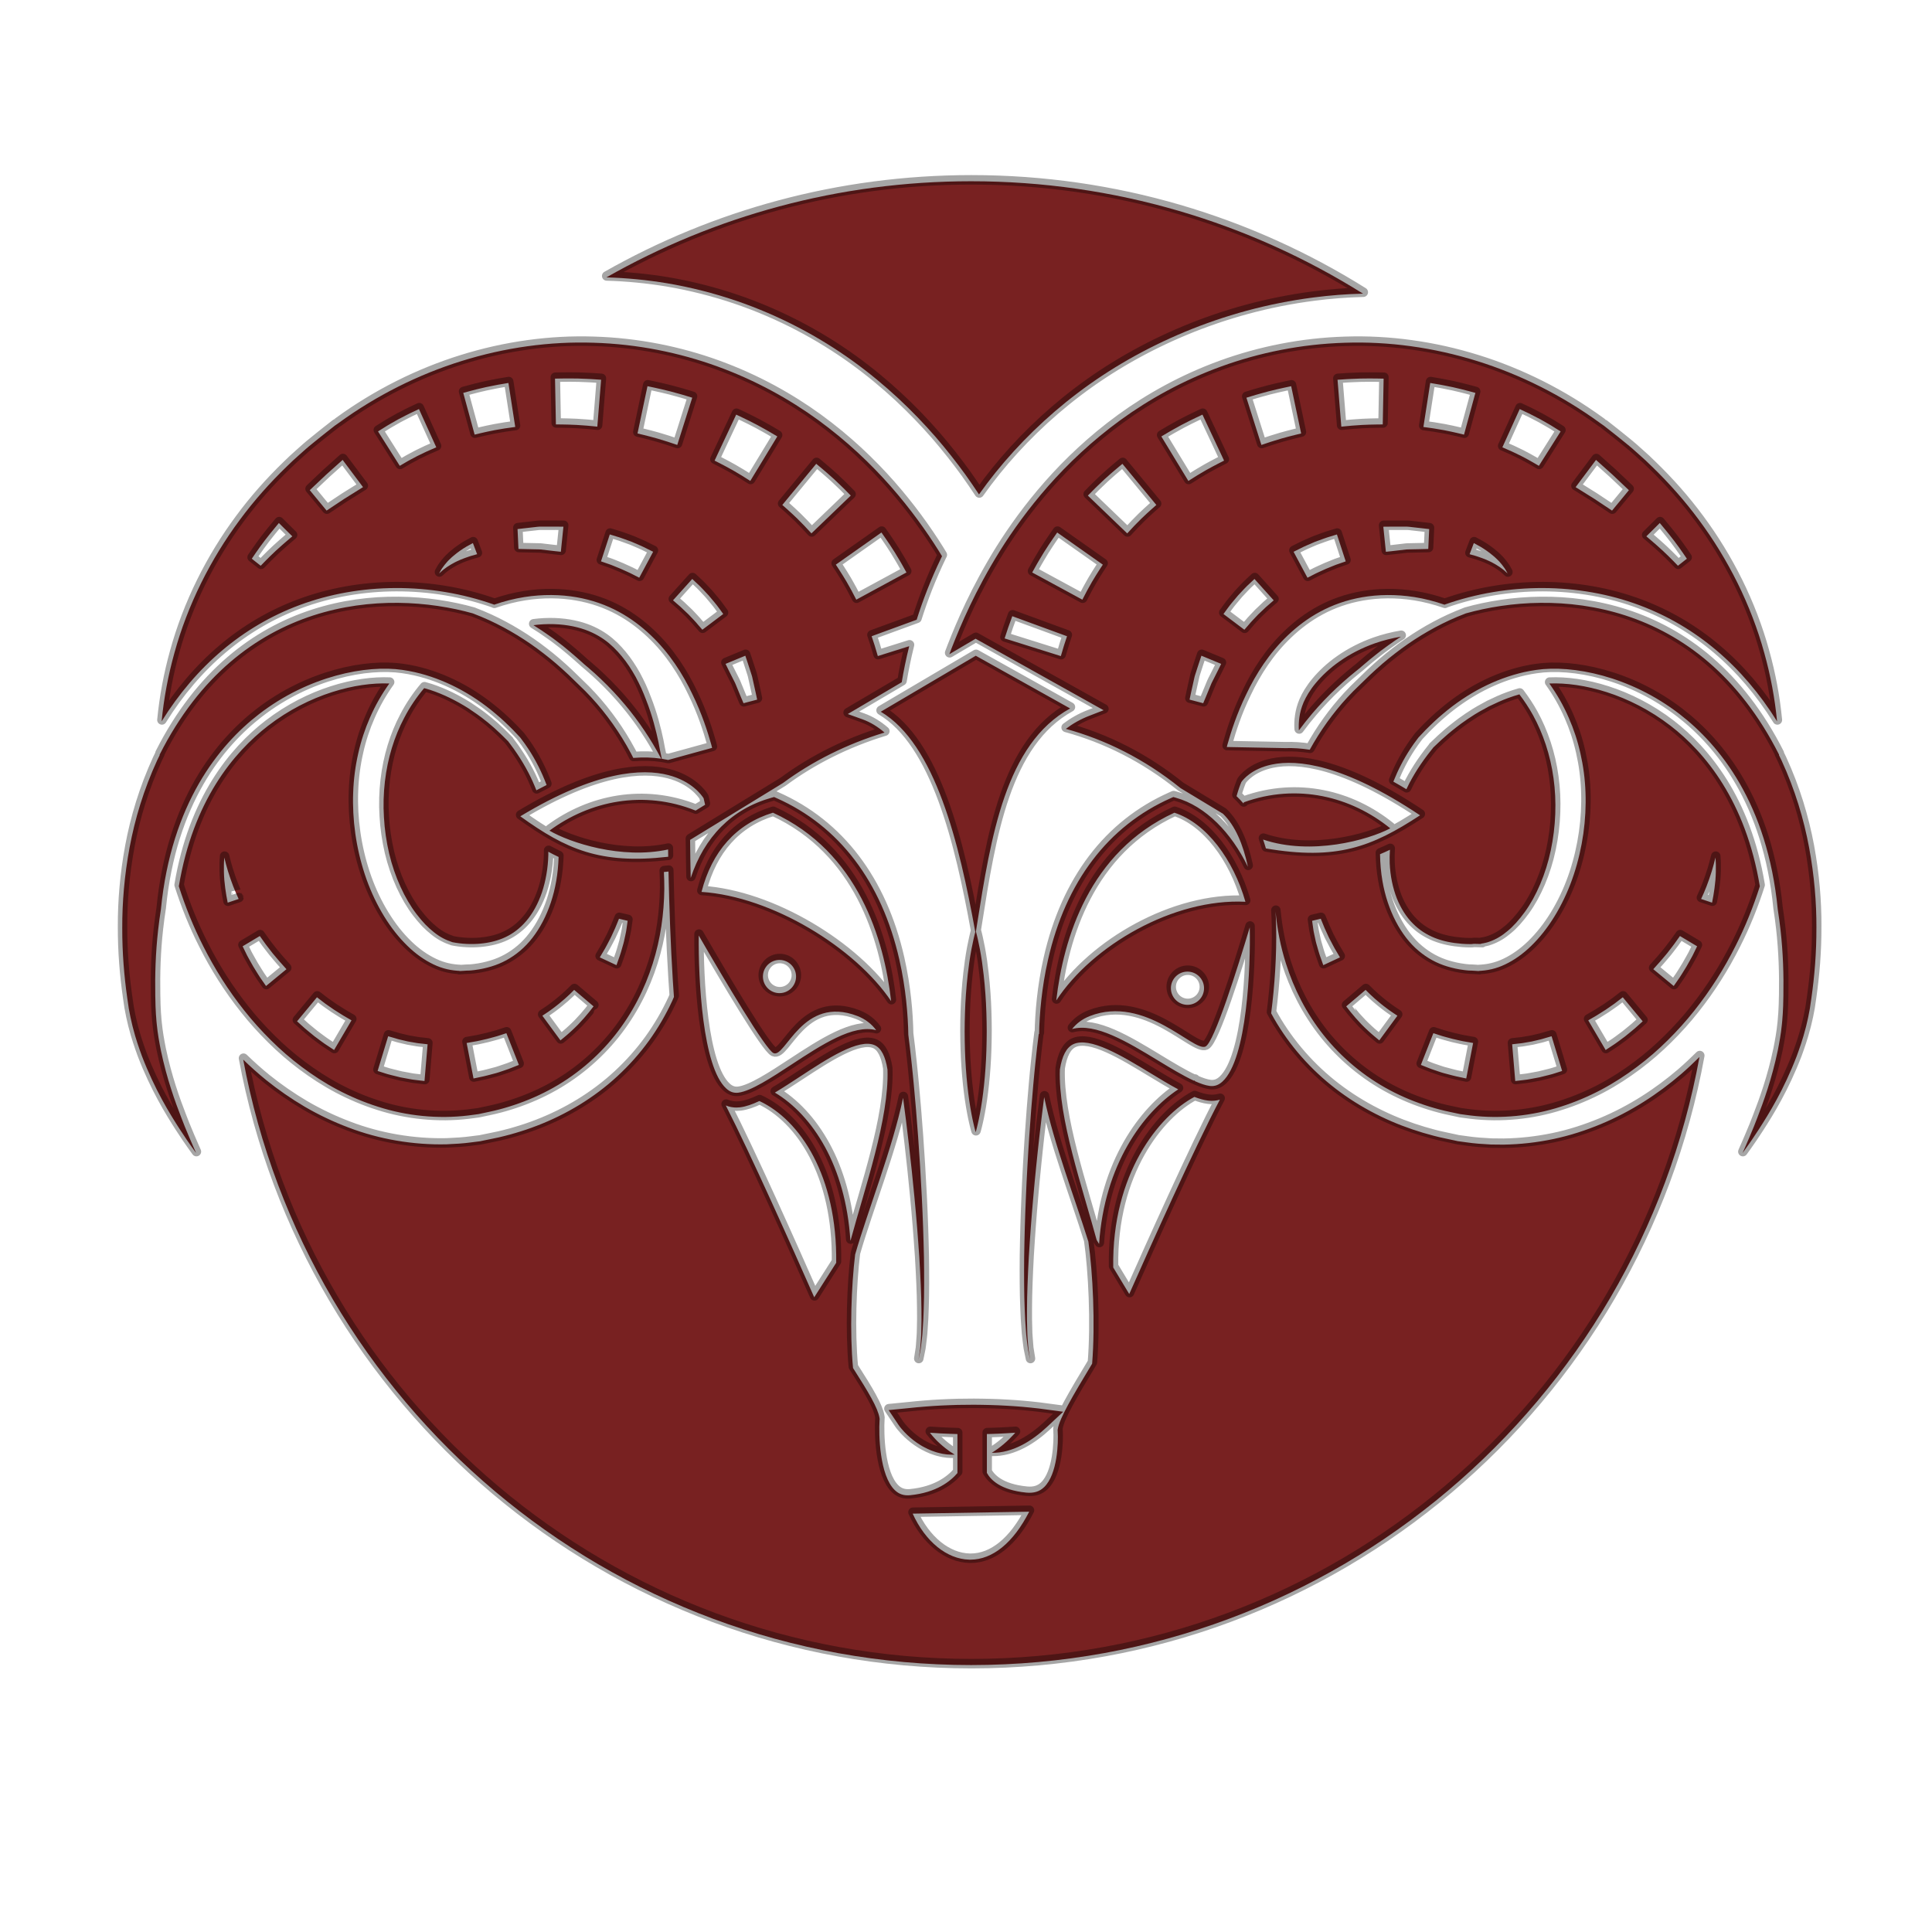 <?xml version="1.0" encoding="UTF-8" standalone="no"?>
<!-- Created with Inkscape (http://www.inkscape.org/) -->

<svg
   version="1.1"
   id="svg815"
   xml:space="preserve"
   width="1066.667"
   height="1066.667"
   viewBox="0 0 1066.667 1066.667"
   sodipodi:docname="aries.svg"
   inkscape:version="1.2.1 (9c6d41e410, 2022-07-14)"
   xmlns:inkscape="http://www.inkscape.org/namespaces/inkscape"
   xmlns:sodipodi="http://sodipodi.sourceforge.net/DTD/sodipodi-0.dtd"
   xmlns="http://www.w3.org/2000/svg"
   xmlns:svg="http://www.w3.org/2000/svg"
   xmlns:rdf="http://www.w3.org/1999/02/22-rdf-syntax-ns#"
   xmlns:cc="http://creativecommons.org/ns#"
   xmlns:dc="http://purl.org/dc/elements/1.1/"><defs
     id="defs819"><clipPath
       clipPathUnits="userSpaceOnUse"
       id="clipPath831-3"><path
         d="M 0,800 H 800 V 0 H 0 Z"
         id="path829-6"
         inkscape:connector-curvature="0" /></clipPath><clipPath
       clipPathUnits="userSpaceOnUse"
       id="clipPath3619"><g
         id="g3623"
         transform="translate(0,-2.877636e-5)"><path
           d="M 0,800 H 800 V 0 H 0 Z"
           id="path3621"
           inkscape:connector-curvature="0" /></g></clipPath><clipPath
       clipPathUnits="userSpaceOnUse"
       id="clipPath831-3-6"><path
         d="M 0,800 H 800 V 0 H 0 Z"
         id="path829-6-0"
         inkscape:connector-curvature="0" /></clipPath></defs><sodipodi:namedview
     pagecolor="#ffffff"
     bordercolor="#666666"
     borderopacity="1"
     objecttolerance="10"
     gridtolerance="10"
     guidetolerance="10"
     inkscape:pageopacity="0"
     inkscape:pageshadow="2"
     inkscape:window-width="1920"
     inkscape:window-height="1003"
     id="namedview817"
     showgrid="false"
     inkscape:zoom="0.79593744"
     inkscape:cx="478.05265"
     inkscape:cy="540.87165"
     inkscape:window-x="0"
     inkscape:window-y="0"
     inkscape:window-maximized="1"
     inkscape:current-layer="aries"
     inkscape:showpageshadow="2"
     inkscape:pagecheckerboard="0"
     inkscape:deskcolor="#d1d1d1" /><g
     id="aries"
     inkscape:groupmode="layer"
     inkscape:label="aries"
     transform="matrix(1.333,0,0,-1.333,0,1066.667)"><g
       id="level11"
       transform="matrix(1,0,0,1.002,-0.244,-1.529)"
       style="fill:#782121;fill-opacity:1;stroke:none;stroke-width:3.922;stroke-linecap:round;stroke-linejoin:round;stroke-dasharray:none;stroke-opacity:1;paint-order:stroke fill markers"><g
         id="level22"
         clip-path="url(#clipPath831-3-6)"
         style="fill:#782121;fill-opacity:1;stroke:none;stroke-width:3.922;stroke-linecap:round;stroke-linejoin:round;stroke-dasharray:none;stroke-opacity:1;paint-order:stroke fill markers"><path
           d="m 443.474,507.287 -39.079,21.789 -39.353,-23.142 c 22.609,-13.345 32.537,-54.481 39.159,-91.077 -0.032,-0.114 -0.068,-0.241 -0.109,-0.388 -0.144,-0.608 -0.41,-1.504 -0.644,-2.643 -0.526,-2.275 -1.17,-5.529 -1.734,-9.433 -0.233,-1.598 -0.45,-3.329 -0.654,-5.122 -0.293,-2.587 -0.554,-5.333 -0.751,-8.216 -0.172,-2.439 -0.311,-4.961 -0.385,-7.523 -0.104,-2.56 -0.118,-5.165 -0.143,-7.766 0.025,-2.601 0.032,-5.205 0.135,-7.766 0.067,-2.562 0.217,-5.082 0.38,-7.522 0.334,-4.88 0.835,-9.435 1.405,-13.338 0.57,-3.905 1.212,-7.157 1.742,-9.433 0.235,-1.139 0.501,-2.034 0.649,-2.644 0.172,-0.61 0.262,-0.935 0.262,-0.935 0,0 0.09,0.325 0.264,0.935 0.147,0.61 0.413,1.505 0.646,2.644 0.53,2.276 1.175,5.528 1.742,9.433 0.573,3.903 1.073,8.458 1.406,13.338 0.163,2.44 0.314,4.96 0.381,7.522 0.102,2.561 0.109,5.165 0.136,7.766 -0.027,2.601 -0.04,5.206 -0.144,7.766 -0.076,2.562 -0.214,5.084 -0.386,7.523 -0.196,2.861 -0.454,5.589 -0.745,8.162 -0.206,1.813 -0.425,3.56 -0.661,5.176 -0.563,3.904 -1.208,7.158 -1.733,9.433 -0.232,1.139 -0.499,2.035 -0.643,2.643 -0.071,0.251 -0.124,0.44 -0.167,0.593 0.133,0.839 0.267,1.678 0.399,2.513 5.848,36.933 11.884,75.046 38.625,89.712 m 83.594,-23.171 c -8.539,-1.771 -12.064,-6.373 -12.673,-7.258 -0.589,-1.388 -1.329,-3.451 -1.997,-5.84 l 0.228,-0.21 c 0.917,-0.844 1.783,-1.783 2.622,-2.767 l 0.195,0.467 c 22.114,7.936 44.362,2.382 60.632,-10.781 -9.186,-4.834 -32.764,-11.344 -52.67,-4.635 0.408,-1.178 0.793,-2.405 1.156,-3.666 29.332,-5.004 43.854,0.63 63.837,13.69 -31.782,21.171 -50.837,23.178 -61.33,21 m 40.681,-95.037 c -1.153,1.101 -1.896,1.868 -1.896,1.868 l -8.033,-6.804 c 0,-10e-4 0.733,-0.983 1.894,-2.416 1.151,-1.444 2.786,-3.29 4.496,-5.081 0.876,-0.875 1.754,-1.748 2.617,-2.528 0.828,-0.79 1.711,-1.532 2.44,-2.164 0.742,-0.641 1.242,-1.024 1.645,-1.365 0.387,-0.318 0.609,-0.501 0.609,-0.501 l 7.502,10.19 c 0,0 -0.238,0.159 -0.657,0.434 -0.393,0.265 -1.075,0.692 -1.675,1.118 -0.616,0.436 -1.329,0.904 -2.123,1.519 -0.798,0.577 -1.613,1.243 -2.44,1.897 -1.638,1.328 -3.235,2.723 -4.379,3.833 m -12.52,15.316 c 0,0 -0.583,0.99 -1.46,2.474 -0.418,0.735 -0.998,1.631 -1.419,2.508 -0.475,0.898 -0.981,1.854 -1.485,2.812 -0.268,0.473 -0.471,0.997 -0.707,1.487 -0.227,0.496 -0.453,0.987 -0.67,1.459 -0.448,0.949 -0.846,1.842 -1.145,2.624 -0.638,1.559 -1.062,2.6 -1.062,2.6 l -3.583,-0.85 c 0,0 0.167,-1.17 0.416,-2.926 0.11,-0.887 0.277,-1.913 0.539,-2.991 0.118,-0.545 0.242,-1.107 0.366,-1.678 0.136,-0.575 0.227,-1.158 0.406,-1.74 0.336,-1.171 0.674,-2.342 0.989,-3.438 0.314,-1.139 0.673,-2.017 0.953,-2.851 0.575,-1.624 0.958,-2.709 0.958,-2.709 z M 277,445.988 c -0.016,1.023 -0.029,2.023 -0.044,3.004 -19.362,-4.192 -40.65,2.836 -49.131,7.787 16.701,12.339 38.953,16.918 60.537,8.293 l 3.925,2.399 c -0.204,0.957 -0.418,1.863 -0.618,2.69 -0.835,1.333 -4.91,7.062 -14.615,9.58 -10.642,2.759 -29.809,1.907 -61.302,-17.037 18.965,-13.622 33.019,-19.917 61.248,-16.716 m -16.797,-26.479 -3.581,0.85 c 0,0 -0.426,-1.041 -1.064,-2.6 -0.299,-0.782 -0.696,-1.675 -1.143,-2.624 -0.219,-0.472 -0.443,-0.963 -0.67,-1.459 -0.239,-0.489 -0.44,-1.014 -0.708,-1.487 -0.506,-0.958 -1.011,-1.914 -1.481,-2.812 -0.425,-0.877 -1.004,-1.773 -1.423,-2.508 -0.875,-1.484 -1.46,-2.473 -1.46,-2.473 l 6.905,-3.22 c 0,0 0.382,1.085 0.956,2.709 0.279,0.834 0.641,1.712 0.954,2.851 0.315,1.098 0.653,2.267 0.989,3.438 0.178,0.582 0.269,1.165 0.406,1.74 0.124,0.571 0.248,1.133 0.367,1.678 0.26,1.078 0.427,2.104 0.536,2.992 0.251,1.755 0.417,2.925 0.417,2.925 m -14.121,-35.366 -8.032,6.804 c 0,0 -0.743,-0.767 -1.897,-1.868 -1.143,-1.11 -2.742,-2.505 -4.38,-3.833 -0.828,-0.654 -1.641,-1.319 -2.44,-1.897 -0.794,-0.615 -1.507,-1.083 -2.122,-1.519 -0.601,-0.425 -1.282,-0.853 -1.676,-1.118 -0.418,-0.275 -0.658,-0.434 -0.658,-0.434 l 7.504,-10.19 c 0,0 0.223,0.183 0.611,0.501 0.404,0.341 0.901,0.724 1.642,1.366 0.73,0.631 1.613,1.373 2.44,2.163 0.864,0.78 1.741,1.653 2.617,2.528 1.711,1.791 3.345,3.637 4.496,5.081 1.162,1.433 1.895,2.415 1.895,2.416 M 299.8,546.33 c 0,0 -0.718,0.983 -1.797,2.459 -0.548,0.731 -1.169,1.601 -1.924,2.462 -0.738,0.878 -1.524,1.814 -2.31,2.749 -0.842,0.925 -1.722,1.842 -2.532,2.705 -0.406,0.418 -0.821,0.862 -1.179,1.203 -0.36,0.338 -0.698,0.655 -1.012,0.948 -1.252,1.171 -2.086,1.952 -2.086,1.952 l -7.962,-8.827 c 0,0 0.864,-0.749 2.159,-1.874 0.323,-0.281 0.676,-0.586 1.046,-0.906 0.367,-0.323 0.658,-0.638 1.016,-0.971 0.701,-0.661 1.448,-1.366 2.195,-2.069 0.734,-0.773 1.468,-1.545 2.157,-2.27 0.709,-0.707 1.293,-1.439 1.817,-2.044 1.058,-1.208 1.761,-2.015 1.761,-2.015 z m -21.737,70.782 c 1.614,-0.539 2.69,-0.898 2.69,-0.898 l 6.207,19.523 c 0,0 -1.084,0.327 -2.711,0.821 -0.409,0.123 -0.85,0.255 -1.314,0.397 -0.448,0.141 -1.043,0.291 -1.589,0.445 -1.123,0.306 -2.324,0.634 -3.523,0.959 -2.347,0.562 -4.682,1.162 -6.456,1.51 -1.769,0.374 -2.947,0.624 -2.947,0.624 l -4.126,-19.535 c 0,0 1.034,-0.25 2.584,-0.627 1.556,-0.348 3.598,-0.943 5.649,-1.492 0.979,-0.298 1.96,-0.596 2.88,-0.876 0.472,-0.145 0.876,-0.253 1.354,-0.417 0.462,-0.154 0.9,-0.3 1.302,-0.434 m -7.299,-45.06 c 0,0 -1.096,0.544 -2.738,1.358 -0.822,0.406 -1.772,0.898 -2.83,1.334 -1.05,0.453 -2.171,0.935 -3.291,1.417 -1.177,0.426 -2.356,0.858 -3.459,1.258 -0.545,0.19 -1.106,0.41 -1.573,0.552 -0.471,0.144 -0.916,0.28 -1.325,0.406 -1.643,0.504 -2.736,0.839 -2.736,0.839 l -3.641,-11.127 c 0,0 1.08,-0.375 2.703,-0.94 0.405,-0.14 0.843,-0.291 1.309,-0.453 0.467,-0.161 0.86,-0.346 1.322,-0.527 0.899,-0.367 1.858,-0.757 2.815,-1.148 0.974,-0.438 1.949,-0.878 2.862,-1.29 0.922,-0.388 1.744,-0.832 2.457,-1.193 1.421,-0.727 2.372,-1.212 2.372,-1.212 z m -23.118,51.723 1.571,19.379 c 0,0 -1.131,0.076 -2.828,0.19 -0.423,0.028 -0.883,0.058 -1.369,0.091 -0.467,0.036 -1.074,0.049 -1.639,0.076 -1.159,0.047 -2.395,0.093 -3.63,0.143 -2.408,0.02 -4.81,0.079 -6.615,0.02 -1.803,-0.034 -3.006,-0.057 -3.006,-0.057 l 0.365,-18.919 c 0,0 1.066,-0.011 2.662,-0.029 1.599,0.013 3.731,-0.111 5.857,-0.184 1.028,-0.07 2.058,-0.14 3.02,-0.207 0.497,-0.036 0.919,-0.049 1.423,-0.103 0.484,-0.046 0.945,-0.09 1.366,-0.129 1.693,-0.163 2.823,-0.271 2.823,-0.271 M 233.6,582.412 c 0,0 -1.24,0.013 -3.1,0.031 -1.846,-0.002 -4.308,-0.003 -6.772,-0.004 -0.602,-0.013 -1.148,-0.11 -1.716,-0.165 -0.56,-0.06 -1.111,-0.124 -1.645,-0.185 -1.07,-0.12 -2.066,-0.232 -2.92,-0.328 -1.708,-0.199 -2.846,-0.331 -2.846,-0.331 l 0.383,-8.208 c 0,0 1.144,-0.027 2.864,-0.069 0.86,-0.019 1.863,-0.04 2.937,-0.062 0.538,-0.011 1.094,-0.023 1.655,-0.036 0.557,-0.02 1.154,-0.002 1.694,-0.051 2.105,-0.245 4.211,-0.493 5.788,-0.676 1.569,-0.165 2.612,-0.273 2.612,-0.273 z m -19.952,41.234 -2.826,18.183 c 0,0 -1.116,-0.19 -2.794,-0.475 -0.42,-0.071 -0.874,-0.148 -1.354,-0.23 -0.459,-0.07 -1.058,-0.206 -1.614,-0.311 -1.141,-0.23 -2.357,-0.475 -3.574,-0.72 -2.353,-0.559 -4.709,-1.072 -6.452,-1.575 -1.749,-0.472 -2.916,-0.788 -2.916,-0.788 l 4.709,-17.247 c 0,0 1.031,0.247 2.577,0.617 1.537,0.398 3.632,0.782 5.703,1.218 1.013,0.173 2.024,0.349 2.973,0.51 0.49,0.081 0.896,0.17 1.402,0.233 0.482,0.068 0.939,0.131 1.359,0.192 z m -15.793,-52.594 -1.747,4.596 c 0,0 -1.072,-0.561 -2.64,-1.443 -0.765,-0.491 -1.686,-0.986 -2.596,-1.664 -0.925,-0.648 -1.885,-1.366 -2.794,-2.155 -0.469,-0.367 -0.909,-0.779 -1.33,-1.192 -0.417,-0.418 -0.864,-0.776 -1.22,-1.218 -0.739,-0.84 -1.408,-1.635 -1.908,-2.387 -0.249,-0.37 -0.511,-0.679 -0.67,-0.992 -0.171,-0.312 -0.32,-0.58 -0.442,-0.802 -0.244,-0.447 -0.383,-0.701 -0.383,-0.701 0,0 0.216,0.194 0.593,0.534 0.19,0.17 0.418,0.376 0.679,0.614 0.249,0.255 0.584,0.465 0.914,0.728 0.646,0.529 1.478,1.061 2.372,1.608 0.432,0.29 0.929,0.527 1.399,0.797 0.476,0.271 0.96,0.533 1.475,0.755 0.993,0.485 2.019,0.899 2.992,1.258 0.958,0.374 1.896,0.641 2.664,0.917 1.588,0.465 2.642,0.747 2.642,0.747 m -16.91,44.181 -7.178,15.804 c 0,0 -1.027,-0.483 -2.564,-1.209 -0.384,-0.182 -0.802,-0.377 -1.242,-0.586 -0.421,-0.189 -0.972,-0.491 -1.483,-0.747 -1.047,-0.543 -2.165,-1.12 -3.282,-1.698 -2.121,-1.215 -4.258,-2.376 -5.797,-3.38 -1.553,-0.969 -2.588,-1.617 -2.588,-1.617 l 9.015,-14.218 c 0,0 0.904,0.527 2.261,1.321 1.332,0.824 3.219,1.764 5.059,2.759 0.911,0.438 1.82,0.876 2.675,1.287 0.443,0.207 0.793,0.403 1.267,0.599 0.447,0.197 0.869,0.381 1.259,0.55 1.559,0.682 2.598,1.135 2.598,1.135 m -30.344,-16.463 -8.439,11.255 c 0,0 -3.395,-3.032 -6.792,-6.064 -3.412,-3.223 -6.825,-6.444 -6.825,-6.444 l 6.974,-8.436 c 0,0 3.677,2.438 7.353,4.875 3.864,2.407 7.729,4.814 7.729,4.814 m 145.616,10.962 c 0,0 0.94,-0.478 2.35,-1.195 1.423,-0.691 3.253,-1.739 5.105,-2.739 0.872,-0.512 1.742,-1.026 2.557,-1.504 0.421,-0.253 0.778,-0.442 1.205,-0.718 0.414,-0.259 0.803,-0.503 1.165,-0.73 1.438,-0.906 2.399,-1.509 2.399,-1.509 l 11.197,18.39 c 0,0 -0.978,0.575 -2.443,1.439 -0.366,0.215 -0.763,0.45 -1.185,0.697 -0.397,0.241 -0.949,0.533 -1.448,0.814 -1.034,0.569 -2.136,1.174 -3.239,1.781 -2.166,1.099 -4.314,2.236 -5.972,2.988 -1.647,0.776 -2.743,1.296 -2.743,1.296 z m 28.048,-18.325 c 0,0 0.784,-0.69 1.957,-1.725 1.197,-1.01 2.684,-2.475 4.208,-3.891 0.699,-0.707 1.4,-1.411 2.057,-2.072 0.339,-0.347 0.626,-0.608 0.972,-0.99 0.333,-0.355 0.645,-0.694 0.937,-1.005 1.159,-1.243 1.932,-2.072 1.932,-2.072 l 16.291,15.626 c 0,0 -0.797,0.807 -1.992,2.018 -0.298,0.303 -0.623,0.63 -0.965,0.977 -0.318,0.333 -0.792,0.766 -1.206,1.166 -0.865,0.824 -1.789,1.701 -2.711,2.581 -1.841,1.626 -3.645,3.282 -5.079,4.433 -1.413,1.174 -2.354,1.956 -2.354,1.956 z m 22.168,-24.678 c 0,0 0.568,-0.867 1.421,-2.168 0.879,-1.28 1.921,-3.082 3.004,-4.838 0.486,-0.86 0.969,-1.721 1.425,-2.527 0.233,-0.422 0.439,-0.747 0.673,-1.209 0.225,-0.432 0.439,-0.84 0.636,-1.219 0.788,-1.507 1.312,-2.511 1.312,-2.511 l 20.774,11.24 c 0,0 -0.557,0.99 -1.387,2.474 -0.207,0.37 -0.433,0.773 -0.67,1.197 -0.215,0.401 -0.559,0.949 -0.854,1.449 -0.619,1.028 -1.279,2.125 -1.94,3.221 -1.348,2.071 -2.654,4.155 -3.738,5.655 -1.059,1.514 -1.765,2.523 -1.765,2.523 z m -44.409,-43.586 c 0.388,-0.769 0.838,-1.666 1.322,-2.625 0.241,-0.48 0.494,-0.975 0.749,-1.48 0.245,-0.502 0.54,-1.018 0.749,-1.52 1.61,-3.995 3.353,-8.064 3.353,-8.064 l 5.646,1.484 c 0,0 -0.963,4.668 -2.063,9.412 -0.147,0.586 -0.343,1.103 -0.51,1.648 -0.175,0.539 -0.343,1.066 -0.508,1.579 -0.334,1.021 -0.645,1.975 -0.912,2.793 -0.545,1.631 -0.912,2.716 -0.912,2.716 l -8.179,-3.374 c 0,0 0.507,-1.027 1.265,-2.569 M 290.8,431.457 c 29.167,-1.899 63.672,-23.048 78.532,-45.144 -2.889,25.434 -13.467,61.617 -48.95,77.885 -15.237,-4.633 -25.274,-16.007 -29.582,-32.741 m 77.025,-73.453 c -0.846,5.465 -2.605,8.863 -5.252,10.063 -6.595,3 -19.655,-5.55 -31.177,-13.09 -3.504,-2.291 -6.932,-4.531 -10.203,-6.479 15.661,-9.327 29.297,-30.327 31.265,-61.16 l 0.12,0.187 c 5.811,21.436 15.969,50.344 15.247,70.479 M 300.868,343.166 C 311.38,322.6 328.645,283.923 337.482,263.89 l 9.104,14.256 c 0.446,35.848 -14.903,59.012 -31.827,66.869 -2.872,-1.36 -5.55,-2.304 -7.953,-2.606 -0.521,-0.064 -1.033,-0.096 -1.543,-0.096 -1.521,0 -2.994,0.288 -4.395,0.853 m 22.229,46.442 c 3.791,0 6.862,3.073 6.862,6.863 0,3.791 -3.071,6.863 -6.862,6.863 -3.789,0 -6.863,-3.072 -6.863,-6.863 0,-3.79 3.074,-6.863 6.863,-6.863 m -22.072,-39.403 c 1.558,-1.422 3.149,-1.976 5.021,-1.743 5.251,0.657 13.768,6.23 22.008,11.621 12.582,8.23 25.557,16.72 35.08,14.228 -1.893,2.546 -4.411,4.533 -7.701,5.814 -22.881,8.913 -29.868,-17.591 -34.826,-15.303 -3.245,1.498 -19.872,29.476 -30.964,48.617 -0.165,-18.267 1.558,-54.26 11.382,-63.234 m 77.232,-175.747 c 5.25,-11.526 14.135,-18.785 23.431,-19.017 0.153,-0.003 0.305,-0.006 0.454,-0.006 9.218,0 17.816,7.017 24.372,19.826 l -8.556,-0.142 -31.267,-0.52 z m 76.19,113.15 1.017,-1.681 c 2.19,32.829 18.266,54.351 32.782,63.913 -3.64,1.932 -7.508,4.274 -11.475,6.678 -11.786,7.139 -25.134,15.223 -32.021,11.966 -2.806,-1.334 -4.657,-4.872 -5.527,-10.485 -0.718,-20.107 9.412,-48.965 15.224,-70.391 m -16.718,98.977 c 14.956,22.839 48.673,42.272 78.345,40.795 -4.975,17.365 -16.077,32.487 -29.421,36.811 -35.386,-16.228 -46.004,-52.197 -48.924,-77.606 m 54.346,-1.806 c 3.789,0 6.862,3.073 6.862,6.864 0,3.79 -3.073,6.863 -6.862,6.863 -3.792,0 -6.864,-3.073 -6.864,-6.863 0,-3.791 3.072,-6.864 6.864,-6.864 m -40.46,-4.654 c -3.085,-1.202 -5.487,-3.03 -7.335,-5.352 9.698,2.67 22.875,-5.296 35.652,-13.038 5.139,-3.114 10.389,-6.29 14.846,-8.334 0.094,0.04 0.19,0.088 0.282,0.127 l 0.131,-0.313 c 2.306,-1.032 4.391,-1.75 6.117,-1.966 1.958,-0.239 3.628,0.328 5.245,1.805 10.31,9.402 11.671,47.697 11.316,63.734 -4.969,-16.538 -14.717,-47.586 -18.343,-49.261 -4.958,-2.288 -25.028,21.511 -47.911,12.598 m 53.878,-34.549 c -1.086,-0.317 -2.209,-0.48 -3.358,-0.48 -0.523,0 -1.052,0.034 -1.584,0.099 -1.731,0.218 -3.613,0.756 -5.607,1.521 -14.753,-7.791 -34.24,-31.943 -33.614,-70.5 l 6.623,-10.968 c 8.504,19.159 27.148,60.696 37.54,80.328 m -38.377,234.076 c 0,0 0.774,0.829 1.933,2.072 0.29,0.311 0.604,0.65 0.936,1.005 0.346,0.382 0.633,0.643 0.972,0.99 0.656,0.661 1.358,1.365 2.059,2.072 1.521,1.416 3.011,2.881 4.207,3.891 1.173,1.035 1.957,1.725 1.957,1.725 l -14.047,17.002 c 0,0 -0.942,-0.782 -2.355,-1.956 -1.432,-1.151 -3.237,-2.807 -5.077,-4.433 -0.924,-0.88 -1.847,-1.757 -2.713,-2.581 -0.415,-0.401 -0.888,-0.833 -1.206,-1.166 -0.343,-0.347 -0.666,-0.674 -0.965,-0.977 l -1.992,-2.018 z m -10.104,-12.923 -18.893,13.287 c 0,0 -0.704,-1.009 -1.764,-2.523 -1.084,-1.5 -2.389,-3.584 -3.738,-5.655 -0.66,-1.096 -1.321,-2.193 -1.94,-3.221 -0.295,-0.5 -0.638,-1.048 -0.855,-1.449 -0.235,-0.424 -0.463,-0.827 -0.67,-1.197 -0.83,-1.484 -1.383,-2.474 -1.383,-2.474 l 20.772,-11.24 c 0,0 0.523,1.004 1.312,2.511 0.196,0.379 0.411,0.787 0.636,1.219 0.234,0.462 0.44,0.787 0.671,1.209 0.457,0.806 0.941,1.667 1.426,2.527 1.083,1.756 2.127,3.558 3.005,4.838 0.852,1.301 1.421,2.168 1.421,2.168 m -14.821,-29.594 -22.671,8.287 c 0,0 -0.874,-2.417 -1.747,-4.832 l -1.43,-4.348 23.282,-7.303 c 0,0 0.654,2.192 1.308,4.387 0.63,1.906 1.258,3.809 1.258,3.809 m 39.059,82.592 11.196,-18.39 c 0,0 0.96,0.603 2.402,1.509 0.359,0.227 0.749,0.471 1.161,0.73 0.427,0.276 0.785,0.465 1.205,0.717 0.816,0.479 1.687,0.993 2.558,1.505 1.852,1 3.681,2.048 5.107,2.739 1.408,0.717 2.349,1.195 2.349,1.195 l -8.948,19.01 c 0,0 -1.097,-0.52 -2.743,-1.296 -1.659,-0.752 -3.806,-1.889 -5.974,-2.988 -1.101,-0.607 -2.204,-1.212 -3.237,-1.782 -0.499,-0.28 -1.052,-0.572 -1.45,-0.813 -0.419,-0.247 -0.816,-0.482 -1.184,-0.697 -1.464,-0.864 -2.442,-1.439 -2.442,-1.439 m 27.531,-70.938 c -1.077,-1.476 -1.796,-2.459 -1.796,-2.459 l 8.652,-6.498 c 0,0 0.705,0.807 1.761,2.016 0.526,0.604 1.107,1.336 1.818,2.043 0.687,0.725 1.424,1.497 2.158,2.27 0.746,0.703 1.491,1.408 2.192,2.069 0.359,0.333 0.652,0.648 1.019,0.971 0.37,0.32 0.721,0.625 1.044,0.906 1.296,1.125 2.159,1.874 2.159,1.874 l -7.96,8.828 c 0,0 -0.835,-0.782 -2.087,-1.953 -0.312,-0.293 -0.653,-0.61 -1.012,-0.948 -0.36,-0.341 -0.774,-0.784 -1.179,-1.203 -0.81,-0.863 -1.691,-1.78 -2.531,-2.705 -0.788,-0.935 -1.574,-1.871 -2.311,-2.749 -0.753,-0.861 -1.377,-1.731 -1.927,-2.462 m 7.701,86.948 6.21,-19.523 c 0,0 1.076,0.359 2.689,0.898 0.403,0.134 0.839,0.28 1.303,0.434 0.478,0.164 0.881,0.271 1.354,0.417 0.918,0.28 1.899,0.578 2.879,0.876 2.052,0.549 4.094,1.144 5.648,1.492 1.551,0.377 2.585,0.627 2.585,0.627 l -4.126,19.535 c 0,0 -1.177,-0.25 -2.948,-0.624 -1.773,-0.348 -4.108,-0.948 -6.455,-1.51 -1.2,-0.325 -2.398,-0.653 -3.524,-0.959 -0.546,-0.154 -1.138,-0.304 -1.586,-0.445 -0.466,-0.142 -0.907,-0.274 -1.315,-0.397 -1.628,-0.494 -2.714,-0.821 -2.714,-0.821 m 25.11,-60.993 c -1.06,-0.434 -2.01,-0.928 -2.832,-1.334 -1.642,-0.814 -2.737,-1.358 -2.737,-1.358 l 5.753,-10.726 c 0,0 0.949,0.485 2.373,1.212 0.712,0.361 1.535,0.805 2.457,1.193 0.913,0.412 1.886,0.852 2.86,1.29 0.959,0.391 1.917,0.781 2.815,1.148 0.462,0.181 0.857,0.366 1.323,0.527 0.466,0.162 0.903,0.313 1.308,0.453 1.622,0.566 2.702,0.94 2.702,0.94 l -3.639,11.127 c 0,0 -1.094,-0.335 -2.736,-0.839 -0.408,-0.126 -0.853,-0.262 -1.323,-0.406 -0.468,-0.142 -1.031,-0.361 -1.574,-0.552 -1.104,-0.4 -2.282,-0.83 -3.461,-1.258 -1.12,-0.482 -2.24,-0.964 -3.289,-1.417 m 12.634,68.41 1.571,-19.379 c 0,0 1.131,0.108 2.823,0.271 0.424,0.039 0.882,0.083 1.367,0.129 0.503,0.054 0.925,0.067 1.42,0.103 0.966,0.067 1.995,0.137 3.023,0.207 2.127,0.073 4.258,0.197 5.856,0.184 1.597,0.018 2.664,0.029 2.664,0.029 l 0.364,18.919 c 0,0 -1.203,0.023 -3.004,0.057 -1.806,0.059 -4.208,0 -6.618,-0.02 -1.234,-0.05 -2.47,-0.096 -3.629,-0.143 -0.565,-0.027 -1.172,-0.04 -1.638,-0.076 -0.486,-0.033 -0.946,-0.063 -1.37,-0.091 -1.698,-0.114 -2.829,-0.19 -2.829,-0.19 m 22.06,-60.711 c -1.859,-0.018 -3.099,-0.031 -3.099,-0.031 l 1.066,-10.357 c 0,0 1.044,0.108 2.61,0.273 1.579,0.183 3.685,0.431 5.79,0.676 0.538,0.049 1.136,0.031 1.693,0.051 0.564,0.013 1.12,0.025 1.656,0.036 1.074,0.022 2.077,0.043 2.936,0.062 1.719,0.042 2.866,0.069 2.866,0.069 l 0.382,8.208 c 0,0 -1.138,0.132 -2.847,0.331 -0.855,0.096 -1.851,0.208 -2.917,0.328 -0.535,0.061 -1.087,0.125 -1.649,0.185 -0.567,0.055 -1.112,0.152 -1.714,0.165 -2.462,0.001 -4.927,0.002 -6.773,0.004 m 13.509,41.203 2.807,-0.393 c 0.421,-0.061 0.878,-0.124 1.361,-0.192 0.506,-0.063 0.911,-0.152 1.401,-0.233 0.949,-0.161 1.961,-0.335 2.973,-0.51 2.072,-0.436 4.165,-0.82 5.702,-1.218 1.546,-0.37 2.577,-0.617 2.577,-0.617 l 4.71,17.248 c 0,0 -1.167,0.315 -2.917,0.787 -1.744,0.503 -4.098,1.016 -6.45,1.575 -1.216,0.245 -2.434,0.49 -3.574,0.72 -0.557,0.105 -1.157,0.241 -1.614,0.311 -0.482,0.082 -0.936,0.159 -1.355,0.23 -1.677,0.285 -2.796,0.475 -2.796,0.475 z m 20.884,-47.998 -1.748,-4.596 c 0,0 1.055,-0.282 2.644,-0.747 0.767,-0.276 1.705,-0.543 2.664,-0.917 0.971,-0.359 1.999,-0.773 2.991,-1.258 0.514,-0.222 0.999,-0.484 1.473,-0.755 0.472,-0.27 0.969,-0.507 1.4,-0.797 0.895,-0.547 1.727,-1.079 2.374,-1.608 0.33,-0.263 0.665,-0.473 0.912,-0.728 0.262,-0.238 0.491,-0.444 0.678,-0.614 0.379,-0.34 0.596,-0.534 0.596,-0.534 0,0 -0.14,0.254 -0.383,0.701 -0.123,0.222 -0.272,0.49 -0.443,0.802 -0.157,0.313 -0.421,0.622 -0.671,0.992 -0.499,0.752 -1.167,1.547 -1.907,2.387 -0.357,0.442 -0.803,0.8 -1.22,1.218 -0.423,0.413 -0.862,0.825 -1.33,1.192 -0.91,0.789 -1.869,1.507 -2.794,2.155 -0.909,0.678 -1.83,1.173 -2.597,1.664 -1.567,0.882 -2.639,1.443 -2.639,1.443 m 11.822,39.587 c 0,0 1.036,-0.455 2.597,-1.135 0.387,-0.171 0.81,-0.355 1.258,-0.552 0.474,-0.196 0.823,-0.392 1.269,-0.599 0.853,-0.411 1.764,-0.849 2.673,-1.287 1.841,-0.995 3.725,-1.935 5.059,-2.759 1.358,-0.793 2.262,-1.321 2.262,-1.321 l 9.014,14.219 c 0,0 -1.034,0.647 -2.589,1.616 -1.536,1.004 -3.676,2.165 -5.797,3.38 -1.117,0.578 -2.233,1.155 -3.28,1.698 -0.511,0.256 -1.063,0.558 -1.484,0.749 -0.441,0.207 -0.858,0.402 -1.242,0.584 -1.54,0.726 -2.562,1.209 -2.562,1.209 z m 30.343,-16.465 c 0,0 3.863,-2.407 7.728,-4.814 3.676,-2.437 7.352,-4.875 7.352,-4.875 l 6.974,8.436 c 0,0 -3.413,3.221 -6.825,6.444 -3.396,3.032 -6.792,6.064 -6.792,6.064 z M 498.589,509.454 c 0,0 1.745,4.069 3.354,8.064 0.208,0.502 0.506,1.018 0.749,1.52 0.256,0.505 0.506,1 0.75,1.48 0.483,0.959 0.935,1.856 1.32,2.625 0.759,1.542 1.266,2.569 1.266,2.569 l -8.179,3.375 c 0,0 -0.366,-1.086 -0.912,-2.717 -0.267,-0.818 -0.579,-1.772 -0.913,-2.793 -0.164,-0.513 -0.335,-1.04 -0.506,-1.579 -0.167,-0.545 -0.366,-1.062 -0.51,-1.648 -1.101,-4.744 -2.065,-9.412 -2.065,-9.412 z m 90.159,-149.508 c 0,0 1.156,-0.457 2.892,-1.143 0.866,-0.354 1.882,-0.743 2.992,-1.092 0.552,-0.186 1.123,-0.377 1.701,-0.571 0.588,-0.188 1.156,-0.404 1.778,-0.567 1.243,-0.327 2.486,-0.654 3.65,-0.962 0.584,-0.153 1.163,-0.308 1.621,-0.396 0.481,-0.101 0.935,-0.197 1.354,-0.286 1.68,-0.357 2.8,-0.594 2.8,-0.594 l 2.845,14.668 c 0,0 -1.127,0.198 -2.817,0.494 -0.422,0.075 -0.88,0.155 -1.365,0.24 -0.513,0.079 -0.936,0.187 -1.394,0.294 -0.917,0.208 -1.894,0.43 -2.873,0.654 -0.992,0.253 -2.013,0.542 -2.957,0.793 -0.956,0.238 -1.828,0.512 -2.567,0.77 -1.489,0.484 -2.483,0.809 -2.483,0.809 z m 37.805,8.526 1.284,-15.191 c 0,0 1.256,0.149 3.137,0.371 0.468,0.057 0.977,0.12 1.517,0.185 0.54,0.056 1.096,0.188 1.679,0.285 1.159,0.216 2.397,0.446 3.635,0.675 1.272,0.314 2.542,0.629 3.733,0.924 0.575,0.151 1.219,0.291 1.665,0.438 0.47,0.147 0.914,0.283 1.324,0.412 1.634,0.527 2.722,0.875 2.722,0.875 l -4.362,14.345 c 0,0 -1.099,-0.314 -2.748,-0.789 -0.411,-0.122 -0.857,-0.255 -1.327,-0.395 -0.491,-0.155 -0.868,-0.209 -1.332,-0.325 -0.892,-0.208 -1.845,-0.431 -2.797,-0.654 -1.015,-0.175 -2.028,-0.35 -2.979,-0.513 -0.475,-0.073 -0.933,-0.184 -1.371,-0.219 -0.438,-0.048 -0.853,-0.092 -1.235,-0.133 -1.527,-0.175 -2.545,-0.291 -2.545,-0.291 m 31.514,9.895 7.21,-12.253 c 0,0 1.029,0.674 2.569,1.687 1.563,0.975 3.514,2.461 5.476,3.919 0.975,0.796 1.948,1.59 2.863,2.335 0.44,0.369 0.929,0.742 1.276,1.067 0.365,0.329 0.712,0.64 1.031,0.927 1.277,1.148 2.128,1.912 2.128,1.912 l -8.246,9.942 c 0,0 -0.909,-0.694 -2.273,-1.737 -0.342,-0.262 -0.711,-0.543 -1.102,-0.844 -0.398,-0.315 -0.763,-0.534 -1.171,-0.821 -0.797,-0.55 -1.645,-1.138 -2.494,-1.724 -1.824,-1.109 -3.574,-2.322 -4.977,-3.078 -1.374,-0.8 -2.29,-1.332 -2.29,-1.332 m 26.947,21.143 8.456,-6.944 c 0,0 0.688,0.99 1.719,2.469 0.518,0.738 1.123,1.596 1.699,2.566 0.592,0.956 1.224,1.973 1.854,2.995 0.602,1.064 1.203,2.129 1.766,3.128 0.27,0.495 0.571,0.985 0.782,1.428 0.218,0.444 0.422,0.862 0.611,1.249 0.757,1.546 1.26,2.578 1.26,2.578 l -7.114,4.24 c 0,0 -0.667,-0.931 -1.669,-2.332 -0.499,-0.707 -1.088,-1.533 -1.702,-2.299 -0.615,-0.793 -1.273,-1.641 -1.928,-2.488 -0.706,-0.836 -1.411,-1.674 -2.072,-2.459 -0.646,-0.791 -1.302,-1.491 -1.845,-2.102 -1.091,-1.218 -1.817,-2.029 -1.817,-2.029 m 19.798,29.02 4.538,-1.51 c 0,0 0.241,1.16 0.547,2.906 0.303,1.743 0.632,4.079 0.845,6.41 0.186,2.344 0.216,4.678 0.173,6.429 0.004,0.872 -0.083,1.59 -0.104,2.097 -0.035,0.506 -0.053,0.795 -0.053,0.795 0,0 -0.285,-1.121 -0.715,-2.8 -0.408,-1.663 -1.117,-3.847 -1.842,-5.99 -0.732,-2.142 -1.564,-4.236 -2.235,-5.783 -0.677,-1.544 -1.154,-2.554 -1.154,-2.554 m -489.658,-68.584 -5.179,13.111 c 0,0 -0.991,-0.325 -2.482,-0.809 -0.739,-0.258 -1.611,-0.532 -2.566,-0.77 -0.945,-0.251 -1.966,-0.54 -2.958,-0.793 -0.976,-0.224 -1.955,-0.446 -2.873,-0.654 -0.456,-0.107 -0.881,-0.215 -1.392,-0.294 -0.486,-0.085 -0.942,-0.165 -1.367,-0.24 -1.69,-0.296 -2.816,-0.494 -2.816,-0.494 l 2.846,-14.668 c 0,0 1.119,0.237 2.799,0.594 0.418,0.089 0.873,0.185 1.355,0.286 0.457,0.088 1.036,0.243 1.621,0.396 1.164,0.308 2.406,0.635 3.649,0.962 0.621,0.163 1.191,0.379 1.776,0.567 0.579,0.194 1.152,0.385 1.704,0.571 1.108,0.349 2.126,0.738 2.991,1.092 1.736,0.686 2.892,1.143 2.892,1.143 m -37.805,8.526 c 0,0 -1.017,0.116 -2.546,0.291 -0.382,0.041 -0.796,0.085 -1.235,0.133 -0.44,0.035 -0.894,0.146 -1.369,0.219 -0.951,0.163 -1.965,0.338 -2.978,0.513 -0.954,0.223 -1.906,0.446 -2.801,0.654 -0.465,0.116 -0.839,0.17 -1.33,0.325 -0.47,0.14 -0.916,0.273 -1.327,0.395 l -2.749,0.789 -4.362,-14.345 c 0,0 1.089,-0.348 2.723,-0.875 0.41,-0.129 0.854,-0.265 1.323,-0.412 0.446,-0.147 1.093,-0.287 1.665,-0.438 1.19,-0.295 2.462,-0.61 3.733,-0.924 1.237,-0.229 2.476,-0.459 3.636,-0.675 0.583,-0.097 1.14,-0.229 1.679,-0.285 0.539,-0.065 1.048,-0.128 1.518,-0.185 1.881,-0.222 3.134,-0.371 3.134,-0.371 z m -31.515,9.895 c 0,0 -0.917,0.532 -2.292,1.332 -1.398,0.756 -3.151,1.969 -4.974,3.078 -0.849,0.586 -1.7,1.174 -2.494,1.724 -0.408,0.287 -0.772,0.506 -1.171,0.821 -0.391,0.301 -0.76,0.581 -1.103,0.844 -1.362,1.043 -2.271,1.737 -2.271,1.737 l -8.248,-9.942 c 0,0 0.852,-0.767 2.129,-1.912 0.319,-0.287 0.665,-0.598 1.031,-0.927 0.348,-0.325 0.837,-0.698 1.277,-1.067 0.912,-0.745 1.886,-1.539 2.861,-2.335 1.962,-1.458 3.913,-2.944 5.478,-3.919 1.54,-1.013 2.567,-1.687 2.567,-1.687 z m -26.947,21.143 c 0,0 -0.726,0.811 -1.818,2.029 -0.542,0.611 -1.197,1.311 -1.843,2.102 -0.662,0.785 -1.366,1.623 -2.073,2.459 -0.655,0.847 -1.311,1.695 -1.927,2.488 -0.615,0.766 -1.203,1.592 -1.703,2.299 -1.002,1.401 -1.669,2.332 -1.669,2.332 l -7.114,-4.24 c 0,0 0.505,-1.032 1.261,-2.578 0.189,-0.387 0.393,-0.805 0.609,-1.249 0.211,-0.443 0.513,-0.933 0.784,-1.428 0.562,-0.999 1.165,-2.064 1.765,-3.128 0.632,-1.022 1.262,-2.039 1.855,-2.995 0.577,-0.97 1.182,-1.828 1.698,-2.566 1.031,-1.479 1.718,-2.469 1.718,-2.469 z m -19.798,29.02 c 0,-0.002 -0.477,1.01 -1.152,2.554 -0.672,1.547 -1.504,3.641 -2.236,5.783 -0.723,2.143 -1.432,4.327 -1.845,5.99 -0.428,1.679 -0.711,2.8 -0.711,2.8 0,0 -0.02,-0.289 -0.053,-0.795 -0.024,-0.507 -0.111,-1.225 -0.105,-2.097 -0.043,-1.751 -0.011,-4.085 0.173,-6.429 0.213,-2.331 0.541,-4.667 0.843,-6.41 0.308,-1.746 0.548,-2.906 0.548,-2.906 z m 22.223,149.906 -5.561,5.5 c 0,0 -0.728,-0.874 -1.821,-2.187 -0.546,-0.658 -1.183,-1.403 -1.867,-2.288 -0.683,-0.865 -1.41,-1.784 -2.138,-2.708 -1.383,-1.881 -2.792,-3.714 -3.755,-5.178 -0.983,-1.438 -1.639,-2.393 -1.639,-2.393 l 3.695,-2.903 c 0,0 0.779,0.799 1.946,1.997 1.139,1.215 2.789,2.735 4.387,4.27 0.821,0.734 1.642,1.471 2.411,2.162 0.746,0.685 1.527,1.331 2.173,1.883 1.302,1.107 2.169,1.845 2.169,1.845 m 560.819,0 c 0,0 0.868,-0.738 2.17,-1.843 0.645,-0.554 1.426,-1.2 2.175,-1.885 0.768,-0.691 1.587,-1.428 2.407,-2.162 1.598,-1.535 3.251,-3.055 4.388,-4.27 1.168,-1.198 1.946,-1.997 1.946,-1.997 l 3.694,2.903 c 0,0 -0.654,0.955 -1.638,2.393 -0.961,1.464 -2.371,3.297 -3.754,5.178 -0.728,0.924 -1.456,1.843 -2.138,2.708 -0.686,0.885 -1.322,1.63 -1.868,2.288 -1.093,1.313 -1.822,2.187 -1.822,2.187 z M 752.57,416.562 c 0.03,-10.425 -0.807,-20.101 -2.066,-28.926 -0.163,-1.103 -0.322,-2.195 -0.479,-3.273 l -0.118,-0.806 -0.045,-0.309 -0.037,-0.195 -0.075,-0.389 c -0.1,-0.516 -0.199,-1.031 -0.297,-1.543 -0.1,-0.514 -0.199,-1.025 -0.299,-1.531 -0.124,-0.545 -0.247,-1.086 -0.369,-1.623 -0.065,-0.27 -0.126,-0.537 -0.188,-0.805 -0.184,-0.801 -0.364,-1.598 -0.582,-2.338 -1.037,-4.05 -2.333,-7.784 -3.614,-11.283 -5.371,-13.911 -11.452,-23.677 -15.668,-30.212 -2.123,-3.263 -3.8,-5.717 -4.979,-7.342 -1.17,-1.629 -1.773,-2.468 -1.773,-2.468 0,0 0.415,0.946 1.221,2.782 0.789,1.837 2,4.543 3.445,8.117 0.425,1.075 0.887,2.251 1.364,3.478 2.699,6.94 6.094,16.292 8.54,27.944 0.682,3.425 1.343,7.028 1.709,10.81 0.129,0.954 0.161,1.863 0.244,2.805 0.036,0.467 0.075,0.935 0.112,1.406 0.027,0.513 0.051,1.031 0.078,1.548 0.026,0.522 0.05,1.046 0.077,1.571 l 0.017,0.395 0.011,0.198 c 0.005,0.091 -0.019,-0.077 -0.007,0.085 l 0.02,0.779 c 0.023,1.036 0.049,2.084 0.075,3.143 0.145,8.465 -0.103,17.592 -1.191,27.19 -0.312,2.778 -0.693,5.601 -1.137,8.452 -4.315,43.898 -24.177,68.028 -40.628,80.702 -20.546,15.83 -44.551,20.486 -59.413,18.289 -1.717,-0.25 -3.429,-0.549 -5.133,-0.935 -11.877,-2.715 -23.363,-8.637 -33.464,-17.198 -1.284,-1.035 -2.504,-2.181 -3.739,-3.301 -1.244,-1.132 -2.236,-2.182 -3.413,-3.309 l -2.008,-2.121 -1.005,-1.062 -0.57,-0.757 c -0.97,-1.263 -1.899,-2.562 -2.771,-3.897 -2.819,-4.255 -5.172,-8.828 -7.073,-13.595 1.777,-0.992 3.578,-2.036 5.405,-3.134 0.408,0.844 0.805,1.692 1.247,2.528 1.433,2.701 3.026,5.364 4.801,7.94 0.894,1.285 1.798,2.57 2.768,3.817 0.467,0.638 0.966,1.251 1.465,1.869 l 0.748,0.926 c 0.346,0.332 -0.27,-0.189 -0.101,-0.042 l 0.264,0.252 0.53,0.499 2.115,2.006 0.52,0.492 0.398,0.348 0.796,0.704 c 0.545,0.475 1.015,0.935 1.616,1.43 l 1.815,1.494 c 1.202,1.018 2.464,1.891 3.685,2.853 1.271,0.842 2.489,1.806 3.775,2.593 2.52,1.713 5.137,3.129 7.748,4.523 2.646,1.278 5.296,2.504 7.998,3.481 1.527,0.562 3.065,1.05 4.609,1.498 2.048,-2.678 3.943,-5.537 5.654,-8.613 4.13,-7.542 7.167,-16.385 8.485,-26.04 1.354,-9.623 0.95,-19.996 -1.13,-29.815 -2.051,-9.799 -6.035,-18.971 -10.759,-25.481 -2.356,-3.227 -4.762,-5.944 -7.145,-7.879 -2.386,-2.02 -4.681,-3.378 -7.375,-4.355 -0.341,-0.097 -0.684,-0.209 -1.033,-0.343 -0.358,-0.077 -0.721,-0.155 -1.088,-0.259 -0.364,-0.131 -0.759,-0.125 -1.145,-0.212 l -0.587,-0.114 c -0.17,0 1.154,-0.157 0.398,-0.085 l -0.39,0.011 -0.781,0.019 -1.562,0.037 c -0.331,0.01 -0.378,0.002 -0.458,-0.004 l -0.258,-0.025 c -0.35,-0.035 -0.637,-0.118 -1.279,-0.078 -1.129,0.004 -2.224,0.048 -3.283,0.128 -4.25,0.326 -7.985,1.096 -11.319,2.418 -3.306,1.343 -6.323,3.194 -8.997,5.898 -2.699,2.664 -5.002,6.216 -6.711,10.467 -1.658,4.265 -2.729,9.206 -2.952,14.496 -0.076,1.824 -0.021,3.697 0.094,5.583 -1.361,-0.654 -2.726,-1.267 -4.098,-1.839 0.064,-3.786 0.378,-7.531 1.018,-11.159 2.093,-12.096 7.657,-22.66 14.931,-28.738 3.643,-3.069 7.58,-5.205 11.954,-6.506 2.182,-0.658 4.456,-1.164 6.864,-1.463 0.583,-0.103 1.223,-0.117 1.825,-0.191 0.336,-0.047 0.567,-0.046 0.769,-0.038 l 0.643,-0.012 2.724,-0.168 0.386,-0.026 c 0.655,-0.075 -0.441,0.071 -0.279,0.066 l 0.374,0.029 0.744,0.043 c 3.929,0.29 7.531,1.324 11.184,3.279 3.638,1.905 7.305,4.682 10.755,8.284 6.943,7.152 12.77,17.309 16.38,28.248 3.63,10.969 5.254,22.695 4.83,33.826 -0.192,5.573 -0.915,11.007 -2.103,16.19 -1.151,5.195 -2.802,10.129 -4.841,14.759 -2.212,5.096 -4.929,9.796 -8.041,14.147 13.598,0.58 33.111,-4.29 50.266,-17.509 14.174,-10.918 31.032,-30.967 36.93,-66.314 -2.699,-8.434 -6.013,-16.696 -10.079,-24.683 -4.707,-9.339 -10.376,-18.326 -17.112,-26.772 -3.341,-4.228 -7.026,-8.293 -10.964,-12.189 -3.925,-3.9 -8.18,-7.602 -12.782,-11.033 -4.594,-3.432 -9.486,-6.622 -14.757,-9.409 -5.277,-2.777 -10.891,-5.171 -16.787,-7.032 -11.749,-3.787 -24.805,-5.135 -37.279,-3.635 l -2.331,0.305 -1.164,0.159 c -0.094,0.013 -1.445,0.196 -1.043,0.156 l -0.379,0.08 -3.381,0.716 -2.392,0.529 c -0.813,0.18 -1.594,0.366 -2.259,0.557 -1.399,0.394 -2.788,0.736 -4.183,1.199 -5.561,1.728 -11.076,3.957 -16.346,6.765 -10.567,5.568 -20.035,13.493 -27.324,22.624 -7.306,9.157 -12.47,19.396 -15.713,29.701 -2.285,7.169 -3.641,14.378 -4.308,21.505 0.111,-2.051 0.202,-4.136 0.246,-6.298 0.239,-11.479 -0.597,-24.311 -2.07,-35.743 0.012,-0.019 0.021,-0.039 0.031,-0.06 6.059,-11.233 14.684,-21.499 24.87,-29.685 10.188,-8.189 21.805,-14.256 33.546,-18.221 2.938,-1.003 5.885,-1.88 8.829,-2.64 1.384,-0.39 3.148,-0.773 4.845,-1.131 l 3.881,-0.831 0.763,-0.17 0.382,-0.084 c -0.498,0.043 1.081,-0.155 1.172,-0.167 l 2.512,-0.344 c 1.681,-0.206 3.35,-0.471 5.063,-0.571 1.705,-0.126 3.414,-0.245 5.131,-0.332 l 5.176,-0.051 c 6.921,0.103 13.888,0.884 20.691,2.315 6.813,1.421 13.388,3.565 19.659,6.166 12.586,5.216 23.652,12.477 33.219,20.654 2.655,2.297 5.189,4.672 7.633,7.102 -26.043,-142.967 -151.201,-251.36 -301.684,-251.36 -150.1,0 -274.996,107.843 -301.477,250.27 3.025,-2.932 6.201,-5.774 9.559,-8.491 4.944,-3.964 10.255,-7.652 15.921,-10.979 5.689,-3.312 11.775,-6.217 18.147,-8.61 12.71,-4.856 26.857,-7.259 40.619,-6.928 3.434,0.147 6.861,0.335 10.214,0.796 l 2.52,0.319 c 0.079,0.012 1.771,0.203 1.225,0.159 l 0.383,0.083 0.764,0.161 3.948,0.807 c 1.748,0.353 3.552,0.73 4.964,1.12 1.509,0.387 3.007,0.766 4.518,1.233 3.009,0.882 6.016,1.888 9.001,3.047 11.93,4.579 23.539,11.475 33.242,20.465 4.856,4.474 9.246,9.409 13.053,14.654 3.791,5.255 7.005,10.801 9.636,16.476 0.243,0.525 0.455,1.057 0.688,1.584 -0.157,2.133 -0.311,4.383 -0.461,6.772 -0.936,14.863 -1.503,31.247 -1.797,45.065 -0.643,-0.069 -1.27,-0.125 -1.9,-0.186 0.124,-2.327 0.187,-4.669 0.175,-7.027 -0.119,-10.114 -1.523,-20.521 -4.809,-30.844 -3.243,-10.302 -8.406,-20.544 -15.714,-29.701 -7.29,-9.131 -16.757,-17.056 -27.324,-22.624 -5.27,-2.808 -10.786,-5.037 -16.347,-6.765 -1.394,-0.463 -2.783,-0.805 -4.182,-1.199 -0.665,-0.191 -1.445,-0.377 -2.259,-0.557 l -2.393,-0.529 -3.38,-0.716 -0.379,-0.08 c 0.402,0.04 -0.949,-0.143 -1.043,-0.156 l -1.163,-0.159 -2.332,-0.305 c -12.473,-1.5 -25.531,-0.152 -37.281,3.635 -5.895,1.861 -11.508,4.255 -16.785,7.032 -5.272,2.787 -10.164,5.977 -14.758,9.408 -4.601,3.429 -8.856,7.134 -12.782,11.034 -3.936,3.894 -7.623,7.961 -10.962,12.189 -6.737,8.444 -12.406,17.433 -17.113,26.772 -4.068,7.986 -7.381,16.247 -10.08,24.681 5.897,35.348 22.755,55.398 36.931,66.316 17.156,13.218 36.668,18.089 50.264,17.509 -3.111,-4.351 -5.829,-9.051 -8.042,-14.147 -2.038,-4.63 -3.689,-9.564 -4.84,-14.759 -1.187,-5.183 -1.909,-10.617 -2.101,-16.19 -0.425,-11.131 1.199,-22.857 4.83,-33.826 3.609,-10.939 9.436,-21.096 16.379,-28.248 3.451,-3.602 7.119,-6.379 10.754,-8.284 3.656,-1.955 7.256,-2.989 11.187,-3.279 l 0.741,-0.043 0.374,-0.029 c 0.164,0.005 -0.934,-0.141 -0.277,-0.066 l 0.386,0.026 2.724,0.168 0.643,0.012 c 0.201,-0.008 0.432,-0.009 0.769,0.038 0.602,0.074 1.242,0.088 1.826,0.191 2.406,0.299 4.681,0.805 6.863,1.463 4.372,1.301 8.311,3.437 11.954,6.506 7.274,6.08 12.839,16.642 14.933,28.738 0.574,3.266 0.895,6.625 1.003,10.024 -1.43,0.672 -2.85,1.392 -4.264,2.156 -0.002,-0.435 0.021,-0.877 0.008,-1.309 -0.145,-5.548 -1.094,-10.847 -2.654,-15.528 -1.597,-4.674 -3.848,-8.706 -6.483,-11.785 -2.639,-3.1 -5.574,-5.258 -8.7,-6.712 -6.046,-2.871 -14.351,-3.527 -21.897,-2.053 -2.811,0.926 -5.178,2.144 -7.604,4.087 -1.206,0.957 -2.424,2.026 -3.642,3.283 -1.217,1.281 -2.424,2.719 -3.629,4.278 -4.83,6.307 -9.022,15.286 -11.321,25 -1.129,4.881 -1.884,9.902 -2.154,14.931 -0.331,5.015 -0.164,10.022 0.396,14.859 1.127,9.687 3.938,18.635 7.965,26.246 2.368,4.554 5.167,8.638 8.301,12.341 0.872,-0.251 1.746,-0.491 2.611,-0.781 5.371,-1.77 10.594,-4.348 15.63,-7.512 2.491,-1.651 4.977,-3.354 7.365,-5.307 1.222,-0.913 2.362,-2.002 3.559,-2.984 l 1.538,-1.433 c 0.526,-0.491 0.955,-0.852 1.723,-1.63 l 2.075,-2.058 0.52,-0.516 c 0.166,-0.154 -0.454,0.408 -0.109,0.06 l 0.177,-0.234 0.711,-0.932 c 0.944,-1.238 1.853,-2.5 2.709,-3.794 1.732,-2.568 3.309,-5.216 4.715,-7.927 1.22,-2.35 2.284,-4.753 3.241,-7.183 1.428,0.759 2.839,1.483 4.238,2.176 -1.985,5.274 -4.508,10.33 -7.602,14.999 -0.874,1.336 -1.802,2.634 -2.771,3.897 l -0.57,0.757 -1.005,1.063 -2.008,2.12 c -1.177,1.127 -2.168,2.177 -3.413,3.309 -1.236,1.12 -2.456,2.268 -3.74,3.302 -10.102,8.56 -21.586,14.482 -33.463,17.197 -1.704,0.386 -3.416,0.685 -5.131,0.935 -14.857,2.197 -38.867,-2.458 -59.416,-18.289 -16.449,-12.672 -36.306,-36.797 -40.625,-80.683 -0.446,-2.86 -0.828,-5.687 -1.143,-8.473 -1.088,-9.596 -1.334,-18.725 -1.188,-27.188 0.025,-1.059 0.05,-2.107 0.075,-3.143 l 0.019,-0.779 c 0.01,-0.164 -0.014,0.006 -0.005,-0.085 l 0.009,-0.198 0.018,-0.395 c 0.027,-0.525 0.052,-1.049 0.077,-1.571 0.025,-0.517 0.05,-1.035 0.077,-1.548 0.039,-0.471 0.075,-0.939 0.113,-1.406 0.081,-0.942 0.115,-1.851 0.245,-2.805 0.366,-3.782 1.026,-7.385 1.709,-10.81 2.444,-11.651 5.84,-21.003 8.538,-27.941 0.479,-1.229 0.941,-2.406 1.365,-3.481 1.444,-3.574 2.656,-6.28 3.446,-8.12 0.805,-1.833 1.221,-2.779 1.221,-2.779 0,0 -0.604,0.839 -1.774,2.468 -1.177,1.625 -2.856,4.079 -4.98,7.342 -4.214,6.535 -10.298,16.301 -15.668,30.212 -1.279,3.498 -2.576,7.233 -3.614,11.281 -0.217,0.741 -0.398,1.537 -0.582,2.336 -0.062,0.271 -0.121,0.539 -0.187,0.809 -0.124,0.537 -0.247,1.078 -0.37,1.623 -0.1,0.506 -0.198,1.017 -0.299,1.529 -0.097,0.514 -0.197,1.029 -0.296,1.545 l -0.075,0.389 -0.037,0.193 -0.046,0.311 -0.118,0.806 c -0.157,1.078 -0.316,2.169 -0.478,3.272 -1.259,8.826 -2.098,18.5 -2.066,28.927 -0.039,10.426 0.869,21.601 3.044,33.291 2.185,11.679 5.83,23.857 11.415,35.981 0.327,0.698 0.683,1.396 1.025,2.096 0.002,0.094 0.006,0.188 0.008,0.283 33.024,65.36 93.366,68.551 129.811,58.344 -0.007,-0.003 -0.013,-0.007 -0.019,-0.011 2.273,-0.86 4.518,-1.796 6.735,-2.806 8.021,-3.703 15.603,-8.359 22.559,-13.76 1.77,-1.322 3.441,-2.744 5.13,-4.158 1.68,-1.406 3.452,-3.084 5.122,-4.601 1.521,-1.474 3.043,-2.951 4.568,-4.43 1.691,-1.589 3.332,-3.245 4.909,-4.96 6.341,-6.848 11.827,-14.595 16.311,-22.964 0.359,-0.671 0.7,-1.351 1.046,-2.03 4.063,0.324 7.918,0.219 11.556,-0.319 -4.263,8.071 -9.302,15.525 -14.95,22.254 -3.144,3.749 -6.468,7.278 -9.937,10.576 -1.728,1.657 -3.502,3.25 -5.307,4.781 l -1.356,1.145 -0.339,0.285 c 0.171,-0.177 -0.619,0.561 -0.631,0.572 l -0.546,0.484 -2.187,1.94 c -0.628,0.575 -1.693,1.459 -2.63,2.243 l -2.866,2.365 c -1.862,1.396 -3.643,2.85 -5.574,4.16 -2.133,1.543 -4.347,2.989 -6.606,4.374 0.668,0.087 1.33,0.169 1.984,0.229 6.2,0.575 11.698,0.028 16.212,-1.12 4.546,-1.153 8.125,-2.96 11.056,-4.998 2.932,-2.059 5.242,-4.422 7.37,-6.968 2.128,-2.538 4.004,-5.408 5.704,-8.449 0.836,-1.553 1.617,-3.149 2.363,-4.739 0.708,-1.658 1.422,-3.228 2.017,-4.898 2.577,-6.481 4.135,-12.877 5.082,-17.34 0.256,-1.655 1.003,-5.116 1.398,-6.931 0.892,-0.137 1.768,-0.304 2.633,-0.493 l 18.194,4.999 c -0.119,0.463 -0.237,0.923 -0.365,1.428 -1.468,5.173 -3.824,12.634 -7.816,20.782 -3.896,8.198 -9.459,17.006 -17.216,24.334 -7.711,7.327 -17.669,13.469 -30.819,15.728 -6.537,1.127 -13.835,1.278 -21.59,0.058 -4.08,-0.645 -8.282,-1.698 -12.519,-3.168 l 0.02,0.059 c -26.122,9.22 -55.539,9.127 -80.706,-0.257 -23.353,-8.706 -42.706,-25.093 -56.993,-47.999 0.925,9.5 2.691,18.939 5.264,28.147 5.517,20.064 15.041,38.895 27.016,54.997 5.966,8.076 12.567,15.452 19.499,22.141 l 2.605,2.501 2.656,2.39 2.665,2.37 c 0.861,0.776 1.98,1.653 2.963,2.467 l 3.054,2.471 2.512,1.99 2.101,1.644 1.049,0.821 0.26,0.206 c -0.585,-0.391 1.089,0.761 1.055,0.74 l 0.734,0.523 c 15.569,11.291 32.856,19.951 50.828,25.537 17.96,5.598 36.606,8.169 54.685,7.555 18.081,-0.529 35.534,-4.097 51.283,-9.808 15.762,-5.713 29.801,-13.5 41.728,-22.154 11.934,-8.677 21.831,-18.12 30.003,-27.368 8.159,-9.269 14.669,-18.333 19.918,-26.69 0.468,-0.753 0.913,-1.491 1.363,-2.231 -0.092,-0.186 -0.191,-0.373 -0.282,-0.558 -4.392,-9.064 -7.707,-17.728 -10.22,-25.689 l -18.66,-6.821 c 0,0 0.63,-1.903 1.259,-3.809 0.653,-2.195 1.306,-4.387 1.306,-4.387 l 13.003,4.079 c -1.366,-5.465 -2.358,-10.459 -3.099,-14.903 l -12.868,-7.567 -9.474,-5.57 4.471,-1.608 1.653,-0.594 c 3.282,-1.18 6.301,-3.045 9.098,-5.453 -15.697,-4.749 -30.039,-11.985 -41.952,-20.778 l -0.331,-0.221 -38.26,-23.382 c 0.05,-5.183 0.138,-10.447 0.26,-15.71 5.585,16.907 16.973,28.535 33.467,33.147 l 1.056,0.294 1.001,-0.443 c 25.963,-11.474 43.563,-34.569 50.895,-66.79 2.709,-11.905 3.561,-22.908 3.718,-31.102 0.091,-0.749 0.324,-2.614 0.665,-5.382 0.205,-1.845 0.453,-4.085 0.74,-6.654 0.298,-2.574 0.547,-5.463 0.864,-8.621 1.208,-12.623 2.479,-29.466 3.307,-46.33 0.228,-4.216 0.383,-8.435 0.541,-12.586 0.168,-4.152 0.236,-8.244 0.348,-12.197 0.024,-3.96 0.131,-7.78 0.081,-11.41 -0.021,-3.628 -0.04,-7.057 -0.176,-10.224 -0.063,-3.164 -0.259,-6.063 -0.443,-8.628 -0.114,-2.57 -0.488,-4.793 -0.674,-6.628 -0.083,-0.918 -0.23,-1.73 -0.39,-2.432 -0.143,-0.703 -0.266,-1.301 -0.366,-1.784 -0.196,-0.968 -0.303,-1.483 -0.303,-1.483 0,0 0.083,0.52 0.236,1.498 0.078,0.486 0.172,1.087 0.283,1.794 0.128,0.702 0.239,1.515 0.281,2.437 0.101,1.842 0.372,4.06 0.371,6.628 0.066,2.563 0.131,5.453 0.053,8.609 -0.008,3.155 -0.143,6.573 -0.286,10.186 -0.116,3.611 -0.395,7.42 -0.596,11.357 -0.291,3.937 -0.542,8.004 -0.895,12.132 -0.347,4.128 -0.691,8.32 -1.108,12.511 -1.389,14.702 -3.12,29.367 -4.717,41.174 -4.458,-21.19 -14.526,-46.309 -19.849,-64.729 -1.561,-12.855 -2.298,-32.012 -0.873,-46.926 6.379,-9.949 10.272,-16.5 10.94,-20.53 l 0.085,-0.525 -0.035,-0.531 c -0.393,-5.958 -0.024,-22.774 6.313,-28.9 1.742,-1.685 3.793,-2.354 6.448,-2.079 10.733,1.072 16.573,5.721 19.487,9.143 v 16.118 c -2.252,0.089 -4.502,0.126 -6.754,0.257 -1.544,0.086 -3.09,0.178 -4.636,0.287 0.357,-0.447 0.702,-0.897 1.08,-1.327 0.602,-0.756 1.303,-1.39 1.964,-2.122 0.715,-0.641 1.412,-1.362 2.188,-1.975 0.766,-0.661 1.545,-1.254 2.372,-1.856 0.396,-0.331 0.854,-0.614 1.305,-0.895 0.452,-0.277 0.897,-0.576 1.342,-0.883 -1.086,-0.004 -2.126,-0.032 -3.213,0.096 -0.546,0.06 -1.095,0.148 -1.654,0.23 -0.555,0.088 -1.072,0.24 -1.615,0.367 -1.099,0.228 -2.119,0.643 -3.191,1.009 -1.027,0.432 -2.07,0.886 -3.055,1.435 -1.021,0.509 -1.952,1.148 -2.912,1.771 -0.945,0.642 -1.841,1.349 -2.716,2.094 -0.87,0.749 -1.722,1.533 -2.511,2.393 -0.398,0.429 -0.794,0.862 -1.178,1.324 -0.401,0.482 -0.736,0.875 -1.2,1.564 l -4.121,6.141 8.239,0.814 c 2.252,0.221 4.503,0.476 6.757,0.631 2.251,0.198 4.503,0.317 6.755,0.443 2.252,0.13 4.505,0.168 6.756,0.257 2.252,0.025 4.505,0.066 6.757,0.068 2.252,-0.041 4.503,-0.024 6.756,-0.108 2.252,-0.081 4.504,-0.137 6.757,-0.288 2.251,-0.108 4.503,-0.288 6.754,-0.471 1.127,-0.079 2.253,-0.212 3.378,-0.323 1.127,-0.115 2.253,-0.218 3.379,-0.37 l 10.043,-1.336 -6.614,-6.171 c -1.565,-1.461 -3.216,-2.859 -4.972,-4.147 -1.754,-1.286 -3.6,-2.482 -5.557,-3.473 -0.974,-0.502 -1.971,-0.96 -2.986,-1.356 -1.019,-0.405 -2.057,-0.741 -3.102,-1.025 -1.049,-0.281 -2.112,-0.485 -3.172,-0.631 -1.069,-0.11 -2.123,-0.205 -3.183,-0.173 0.886,0.59 1.753,1.132 2.571,1.742 l 1.207,0.915 1.155,0.942 c 1.509,1.278 2.889,2.636 4.185,4.046 0.196,0.219 0.381,0.441 0.575,0.661 -1.222,-0.09 -2.442,-0.171 -3.661,-0.23 -2.253,-0.151 -4.505,-0.207 -6.757,-0.287 -0.438,-0.018 -0.876,-0.018 -1.314,-0.028 v -16.059 c 1.511,-2.793 5.554,-7.071 16.272,-8.144 3.162,-0.317 5.521,0.408 7.445,2.269 5.521,5.347 5.921,18.433 5.609,23.023 l -0.035,0.532 0.086,0.532 c 0.711,4.29 5.838,13.09 14.212,26.94 1.329,16.504 0.272,37.639 -1.547,50.41 -5.581,17.856 -14.302,40.458 -18.318,59.751 -0.673,-5.158 -1.363,-10.868 -2.055,-16.899 -0.412,-3.92 -0.888,-7.966 -1.283,-12.088 -0.411,-4.119 -0.826,-8.307 -1.181,-12.495 -0.392,-4.192 -0.708,-8.386 -1.026,-12.517 -0.327,-4.128 -0.551,-8.196 -0.816,-12.133 -0.177,-3.938 -0.43,-7.747 -0.524,-11.36 -0.121,-3.611 -0.233,-7.029 -0.223,-10.182 -0.06,-3.158 0.02,-6.045 0.097,-8.608 0.013,-2.569 0.291,-4.784 0.402,-6.625 0.044,-0.921 0.159,-1.733 0.287,-2.435 0.111,-0.707 0.208,-1.307 0.286,-1.793 0.155,-0.979 0.237,-1.498 0.237,-1.498 0,0 -0.105,0.515 -0.305,1.482 -0.099,0.483 -0.223,1.081 -0.367,1.783 -0.162,0.7 -0.312,1.513 -0.4,2.43 -0.191,1.833 -0.571,4.055 -0.701,6.624 -0.196,2.562 -0.407,5.46 -0.49,8.623 -0.152,3.165 -0.195,6.592 -0.239,10.219 -0.068,3.628 0.012,7.449 0.011,11.407 0.087,3.954 0.127,8.043 0.266,12.194 0.132,4.152 0.259,8.371 0.46,12.586 0.165,4.217 0.394,8.431 0.618,12.58 0.207,4.152 0.502,8.229 0.74,12.179 0.542,7.898 1.112,15.268 1.688,21.582 0.303,3.16 0.539,6.047 0.832,8.626 0.278,2.572 0.523,4.813 0.722,6.66 0.449,3.659 0.705,5.75 0.705,5.75 l 0.147,-0.02 c 0.173,8.158 1.038,19.016 3.71,30.756 7.332,32.221 24.931,55.316 50.896,66.79 l 1.001,0.443 1.054,-0.294 c 12.37,-3.461 23.03,-14.52 29.839,-28.546 -1.985,9.254 -5.264,17.069 -10.344,21.936 l -17.551,10.58 c -15.095,12.151 -31.227,20.038 -47.525,24.499 2.881,2.182 6.064,3.986 9.593,5.352 l 1.901,0.737 4.157,1.608 -53.018,29.56 -10.879,-6.398 c 0.343,0.925 0.702,1.867 1.067,2.794 3.69,9.329 9.451,23.131 19.89,39.933 5.25,8.357 11.757,17.421 19.917,26.69 8.172,9.248 18.069,18.691 30.005,27.368 11.924,8.654 25.965,16.441 41.727,22.154 15.748,5.711 33.2,9.279 51.282,9.808 18.081,0.614 36.725,-1.957 54.687,-7.555 17.969,-5.586 35.256,-14.247 50.826,-25.537 l 0.735,-0.525 c -0.034,0.023 1.639,-1.129 1.053,-0.738 l 0.262,-0.206 1.049,-0.821 2.1,-1.644 2.514,-1.99 3.054,-2.471 c 0.981,-0.814 2.1,-1.691 2.961,-2.467 l 2.665,-2.37 2.657,-2.39 2.603,-2.501 c 6.932,-6.689 13.534,-14.065 19.5,-22.141 11.976,-16.102 21.499,-34.933 27.017,-54.997 2.573,-9.207 4.338,-18.647 5.264,-28.147 -14.288,22.906 -33.641,39.293 -56.994,47.999 -25.17,9.384 -54.584,9.479 -80.705,0.257 l 0.021,-0.059 c -4.238,1.47 -8.441,2.523 -12.521,3.168 -7.756,1.22 -15.051,1.069 -21.59,-0.058 -13.148,-2.259 -23.107,-8.401 -30.82,-15.728 -7.756,-7.328 -13.319,-16.135 -17.215,-24.334 -3.991,-8.148 -6.347,-15.609 -7.813,-20.782 -0.099,-0.379 -0.184,-0.713 -0.276,-1.068 l 24.242,-0.462 c 3.201,0.12 6.576,-0.114 10.106,-0.665 4.345,7.849 9.563,15.134 15.558,21.609 1.578,1.715 3.218,3.371 4.908,4.96 1.525,1.479 3.049,2.955 4.57,4.43 1.668,1.517 3.442,3.195 5.122,4.599 1.69,1.416 3.359,2.838 5.129,4.159 6.955,5.402 14.537,10.056 22.56,13.761 2.215,1.01 4.462,1.946 6.734,2.806 -0.006,0.004 -0.014,0.008 -0.019,0.011 36.44,10.208 96.784,7.019 129.811,-58.342 0.002,-0.097 0.005,-0.191 0.008,-0.286 0.341,-0.7 0.697,-1.397 1.024,-2.095 5.585,-12.124 9.233,-24.302 11.417,-35.98 2.175,-11.691 3.081,-22.866 3.043,-33.292 M 304.975,675.867 c 18.221,-6.193 34.591,-14.978 48.381,-24.89 13.817,-9.933 25.116,-20.837 34.373,-31.427 4.601,-5.312 8.694,-10.556 12.399,-15.644 1.966,-2.766 3.834,-5.482 5.597,-8.147 2.181,3.065 4.487,6.12 6.93,9.148 9.44,11.645 20.823,22.865 33.971,32.793 13.145,9.94 28.083,18.504 44.433,25.284 16.358,6.773 34.174,11.745 53.307,14.198 6.637,0.861 13.449,1.398 20.404,1.571 -47.08,29.43 -102.708,46.458 -162.32,46.458 -54.919,0 -106.458,-14.45 -151.044,-39.734 8.477,-0.247 16.883,-1.075 25.098,-2.431 9.818,-1.659 19.364,-4.102 28.471,-7.179 M 569.691,534.212 c 3.535,1.236 7.198,2.144 10.788,2.753 -1.758,-1.182 -3.558,-2.336 -5.255,-3.597 l -2.775,-2.028 c -0.928,-0.684 -1.913,-1.499 -2.867,-2.247 l -1.44,-1.153 -0.72,-0.58 -0.564,-0.477 -2.222,-1.882 -1.469,-1.251 -1.361,-1.091 c -0.911,-0.726 -1.822,-1.459 -2.707,-2.227 -1.8,-1.505 -3.55,-3.091 -5.294,-4.705 -3.474,-3.247 -6.8,-6.739 -9.974,-10.446 -1.94,-2.272 -3.812,-4.639 -5.62,-7.08 -0.099,1.574 -0.095,3.376 0.233,5.528 0.248,1.74 0.728,3.749 1.734,6.124 1.044,2.351 2.626,5.087 5.09,8.007 2.45,2.911 5.731,6.089 9.902,8.964 4.141,2.898 9.147,5.508 14.521,7.388"
           style="fill:#782121;fill-opacity:1;fill-rule:nonzero;stroke:none;stroke-width:3.922;stroke-linecap:round;stroke-linejoin:round;stroke-dasharray:none;stroke-opacity:1;paint-order:stroke fill markers"
           id="body-6"
           inkscape:connector-curvature="0" /></g></g><g
       id="level1"
       transform="matrix(1,0,0,1.002,-0.119,-0.942)"
       style="opacity:0.699;fill:none;fill-opacity:1;stroke:#000000;stroke-width:3.922;stroke-linecap:round;stroke-linejoin:round;stroke-dasharray:none;stroke-opacity:0.503;paint-order:stroke fill markers"><g
         id="level2"
         clip-path="url(#clipPath831-3)"
         style="fill:none;fill-opacity:1;stroke:#000000;stroke-width:3.922;stroke-linecap:round;stroke-linejoin:round;stroke-dasharray:none;stroke-opacity:0.503;paint-order:stroke fill markers"><path
           d="m 443.474,507.287 -39.079,21.789 -39.353,-23.142 c 22.609,-13.345 32.537,-54.481 39.159,-91.077 -0.032,-0.114 -0.068,-0.241 -0.109,-0.388 -0.144,-0.608 -0.41,-1.504 -0.644,-2.643 -0.526,-2.275 -1.17,-5.529 -1.734,-9.433 -0.233,-1.598 -0.45,-3.329 -0.654,-5.122 -0.293,-2.587 -0.554,-5.333 -0.751,-8.216 -0.172,-2.439 -0.311,-4.961 -0.385,-7.523 -0.104,-2.56 -0.118,-5.165 -0.143,-7.766 0.025,-2.601 0.032,-5.205 0.135,-7.766 0.067,-2.562 0.217,-5.082 0.38,-7.522 0.334,-4.88 0.835,-9.435 1.405,-13.338 0.57,-3.905 1.212,-7.157 1.742,-9.433 0.235,-1.139 0.501,-2.034 0.649,-2.644 0.172,-0.61 0.262,-0.935 0.262,-0.935 0,0 0.09,0.325 0.264,0.935 0.147,0.61 0.413,1.505 0.646,2.644 0.53,2.276 1.175,5.528 1.742,9.433 0.573,3.903 1.073,8.458 1.406,13.338 0.163,2.44 0.314,4.96 0.381,7.522 0.102,2.561 0.109,5.165 0.136,7.766 -0.027,2.601 -0.04,5.206 -0.144,7.766 -0.076,2.562 -0.214,5.084 -0.386,7.523 -0.196,2.861 -0.454,5.589 -0.745,8.162 -0.206,1.813 -0.425,3.56 -0.661,5.176 -0.563,3.904 -1.208,7.158 -1.733,9.433 -0.232,1.139 -0.499,2.035 -0.643,2.643 -0.071,0.251 -0.124,0.44 -0.167,0.593 0.133,0.839 0.267,1.678 0.399,2.513 5.848,36.933 11.884,75.046 38.625,89.712 m 83.594,-23.171 c -8.539,-1.771 -12.064,-6.373 -12.673,-7.258 -0.589,-1.388 -1.329,-3.451 -1.997,-5.84 l 0.228,-0.21 c 0.917,-0.844 1.783,-1.783 2.622,-2.767 l 0.195,0.467 c 22.114,7.936 44.362,2.382 60.632,-10.781 -9.186,-4.834 -32.764,-11.344 -52.67,-4.635 0.408,-1.178 0.793,-2.405 1.156,-3.666 29.332,-5.004 43.854,0.63 63.837,13.69 -31.782,21.171 -50.837,23.178 -61.33,21 m 40.681,-95.037 c -1.153,1.101 -1.896,1.868 -1.896,1.868 l -8.033,-6.804 c 0,-10e-4 0.733,-0.983 1.894,-2.416 1.151,-1.444 2.786,-3.29 4.496,-5.081 0.876,-0.875 1.754,-1.748 2.617,-2.528 0.828,-0.79 1.711,-1.532 2.44,-2.164 0.742,-0.641 1.242,-1.024 1.645,-1.365 0.387,-0.318 0.609,-0.501 0.609,-0.501 l 7.502,10.19 c 0,0 -0.238,0.159 -0.657,0.434 -0.393,0.265 -1.075,0.692 -1.675,1.118 -0.616,0.436 -1.329,0.904 -2.123,1.519 -0.798,0.577 -1.613,1.243 -2.44,1.897 -1.638,1.328 -3.235,2.723 -4.379,3.833 m -12.52,15.316 c 0,0 -0.583,0.99 -1.46,2.474 -0.418,0.735 -0.998,1.631 -1.419,2.508 -0.475,0.898 -0.981,1.854 -1.485,2.812 -0.268,0.473 -0.471,0.997 -0.707,1.487 -0.227,0.496 -0.453,0.987 -0.67,1.459 -0.448,0.949 -0.846,1.842 -1.145,2.624 -0.638,1.559 -1.062,2.6 -1.062,2.6 l -3.583,-0.85 c 0,0 0.167,-1.17 0.416,-2.926 0.11,-0.887 0.277,-1.913 0.539,-2.991 0.118,-0.545 0.242,-1.107 0.366,-1.678 0.136,-0.575 0.227,-1.158 0.406,-1.74 0.336,-1.171 0.674,-2.342 0.989,-3.438 0.314,-1.139 0.673,-2.017 0.953,-2.851 0.575,-1.624 0.958,-2.709 0.958,-2.709 z M 277,445.988 c -0.016,1.023 -0.029,2.023 -0.044,3.004 -19.362,-4.192 -40.65,2.836 -49.131,7.787 16.701,12.339 38.953,16.918 60.537,8.293 l 3.925,2.399 c -0.204,0.957 -0.418,1.863 -0.618,2.69 -0.835,1.333 -4.91,7.062 -14.615,9.58 -10.642,2.759 -29.809,1.907 -61.302,-17.037 18.965,-13.622 33.019,-19.917 61.248,-16.716 m -16.797,-26.479 -3.581,0.85 c 0,0 -0.426,-1.041 -1.064,-2.6 -0.299,-0.782 -0.696,-1.675 -1.143,-2.624 -0.219,-0.472 -0.443,-0.963 -0.67,-1.459 -0.239,-0.489 -0.44,-1.014 -0.708,-1.487 -0.506,-0.958 -1.011,-1.914 -1.481,-2.812 -0.425,-0.877 -1.004,-1.773 -1.423,-2.508 -0.875,-1.484 -1.46,-2.473 -1.46,-2.473 l 6.905,-3.22 c 0,0 0.382,1.085 0.956,2.709 0.279,0.834 0.641,1.712 0.954,2.851 0.315,1.098 0.653,2.267 0.989,3.438 0.178,0.582 0.269,1.165 0.406,1.74 0.124,0.571 0.248,1.133 0.367,1.678 0.26,1.078 0.427,2.104 0.536,2.992 0.251,1.755 0.417,2.925 0.417,2.925 m -14.121,-35.366 -8.032,6.804 c 0,0 -0.743,-0.767 -1.897,-1.868 -1.143,-1.11 -2.742,-2.505 -4.38,-3.833 -0.828,-0.654 -1.641,-1.319 -2.44,-1.897 -0.794,-0.615 -1.507,-1.083 -2.122,-1.519 -0.601,-0.425 -1.282,-0.853 -1.676,-1.118 -0.418,-0.275 -0.658,-0.434 -0.658,-0.434 l 7.504,-10.19 c 0,0 0.223,0.183 0.611,0.501 0.404,0.341 0.901,0.724 1.642,1.366 0.73,0.631 1.613,1.373 2.44,2.163 0.864,0.78 1.741,1.653 2.617,2.528 1.711,1.791 3.345,3.637 4.496,5.081 1.162,1.433 1.895,2.415 1.895,2.416 M 299.8,546.33 c 0,0 -0.718,0.983 -1.797,2.459 -0.548,0.731 -1.169,1.601 -1.924,2.462 -0.738,0.878 -1.524,1.814 -2.31,2.749 -0.842,0.925 -1.722,1.842 -2.532,2.705 -0.406,0.418 -0.821,0.862 -1.179,1.203 -0.36,0.338 -0.698,0.655 -1.012,0.948 -1.252,1.171 -2.086,1.952 -2.086,1.952 l -7.962,-8.827 c 0,0 0.864,-0.749 2.159,-1.874 0.323,-0.281 0.676,-0.586 1.046,-0.906 0.367,-0.323 0.658,-0.638 1.016,-0.971 0.701,-0.661 1.448,-1.366 2.195,-2.069 0.734,-0.773 1.468,-1.545 2.157,-2.27 0.709,-0.707 1.293,-1.439 1.817,-2.044 1.058,-1.208 1.761,-2.015 1.761,-2.015 z m -21.737,70.782 c 1.614,-0.539 2.69,-0.898 2.69,-0.898 l 6.207,19.523 c 0,0 -1.084,0.327 -2.711,0.821 -0.409,0.123 -0.85,0.255 -1.314,0.397 -0.448,0.141 -1.043,0.291 -1.589,0.445 -1.123,0.306 -2.324,0.634 -3.523,0.959 -2.347,0.562 -4.682,1.162 -6.456,1.51 -1.769,0.374 -2.947,0.624 -2.947,0.624 l -4.126,-19.535 c 0,0 1.034,-0.25 2.584,-0.627 1.556,-0.348 3.598,-0.943 5.649,-1.492 0.979,-0.298 1.96,-0.596 2.88,-0.876 0.472,-0.145 0.876,-0.253 1.354,-0.417 0.462,-0.154 0.9,-0.3 1.302,-0.434 m -7.299,-45.06 c 0,0 -1.096,0.544 -2.738,1.358 -0.822,0.406 -1.772,0.898 -2.83,1.334 -1.05,0.453 -2.171,0.935 -3.291,1.417 -1.177,0.426 -2.356,0.858 -3.459,1.258 -0.545,0.19 -1.106,0.41 -1.573,0.552 -0.471,0.144 -0.916,0.28 -1.325,0.406 -1.643,0.504 -2.736,0.839 -2.736,0.839 l -3.641,-11.127 c 0,0 1.08,-0.375 2.703,-0.94 0.405,-0.14 0.843,-0.291 1.309,-0.453 0.467,-0.161 0.86,-0.346 1.322,-0.527 0.899,-0.367 1.858,-0.757 2.815,-1.148 0.974,-0.438 1.949,-0.878 2.862,-1.29 0.922,-0.388 1.744,-0.832 2.457,-1.193 1.421,-0.727 2.372,-1.212 2.372,-1.212 z m -23.118,51.723 1.571,19.379 c 0,0 -1.131,0.076 -2.828,0.19 -0.423,0.028 -0.883,0.058 -1.369,0.091 -0.467,0.036 -1.074,0.049 -1.639,0.076 -1.159,0.047 -2.395,0.093 -3.63,0.143 -2.408,0.02 -4.81,0.079 -6.615,0.02 -1.803,-0.034 -3.006,-0.057 -3.006,-0.057 l 0.365,-18.919 c 0,0 1.066,-0.011 2.662,-0.029 1.599,0.013 3.731,-0.111 5.857,-0.184 1.028,-0.07 2.058,-0.14 3.02,-0.207 0.497,-0.036 0.919,-0.049 1.423,-0.103 0.484,-0.046 0.945,-0.09 1.366,-0.129 1.693,-0.163 2.823,-0.271 2.823,-0.271 M 233.6,582.412 c 0,0 -1.24,0.013 -3.1,0.031 -1.846,-0.002 -4.308,-0.003 -6.772,-0.004 -0.602,-0.013 -1.148,-0.11 -1.716,-0.165 -0.56,-0.06 -1.111,-0.124 -1.645,-0.185 -1.07,-0.12 -2.066,-0.232 -2.92,-0.328 -1.708,-0.199 -2.846,-0.331 -2.846,-0.331 l 0.383,-8.208 c 0,0 1.144,-0.027 2.864,-0.069 0.86,-0.019 1.863,-0.04 2.937,-0.062 0.538,-0.011 1.094,-0.023 1.655,-0.036 0.557,-0.02 1.154,-0.002 1.694,-0.051 2.105,-0.245 4.211,-0.493 5.788,-0.676 1.569,-0.165 2.612,-0.273 2.612,-0.273 z m -19.952,41.234 -2.826,18.183 c 0,0 -1.116,-0.19 -2.794,-0.475 -0.42,-0.071 -0.874,-0.148 -1.354,-0.23 -0.459,-0.07 -1.058,-0.206 -1.614,-0.311 -1.141,-0.23 -2.357,-0.475 -3.574,-0.72 -2.353,-0.559 -4.709,-1.072 -6.452,-1.575 -1.749,-0.472 -2.916,-0.788 -2.916,-0.788 l 4.709,-17.247 c 0,0 1.031,0.247 2.577,0.617 1.537,0.398 3.632,0.782 5.703,1.218 1.013,0.173 2.024,0.349 2.973,0.51 0.49,0.081 0.896,0.17 1.402,0.233 0.482,0.068 0.939,0.131 1.359,0.192 z m -15.793,-52.594 -1.747,4.596 c 0,0 -1.072,-0.561 -2.64,-1.443 -0.765,-0.491 -1.686,-0.986 -2.596,-1.664 -0.925,-0.648 -1.885,-1.366 -2.794,-2.155 -0.469,-0.367 -0.909,-0.779 -1.33,-1.192 -0.417,-0.418 -0.864,-0.776 -1.22,-1.218 -0.739,-0.84 -1.408,-1.635 -1.908,-2.387 -0.249,-0.37 -0.511,-0.679 -0.67,-0.992 -0.171,-0.312 -0.32,-0.58 -0.442,-0.802 -0.244,-0.447 -0.383,-0.701 -0.383,-0.701 0,0 0.216,0.194 0.593,0.534 0.19,0.17 0.418,0.376 0.679,0.614 0.249,0.255 0.584,0.465 0.914,0.728 0.646,0.529 1.478,1.061 2.372,1.608 0.432,0.29 0.929,0.527 1.399,0.797 0.476,0.271 0.96,0.533 1.475,0.755 0.993,0.485 2.019,0.899 2.992,1.258 0.958,0.374 1.896,0.641 2.664,0.917 1.588,0.465 2.642,0.747 2.642,0.747 m -16.91,44.181 -7.178,15.804 c 0,0 -1.027,-0.483 -2.564,-1.209 -0.384,-0.182 -0.802,-0.377 -1.242,-0.586 -0.421,-0.189 -0.972,-0.491 -1.483,-0.747 -1.047,-0.543 -2.165,-1.12 -3.282,-1.698 -2.121,-1.215 -4.258,-2.376 -5.797,-3.38 -1.553,-0.969 -2.588,-1.617 -2.588,-1.617 l 9.015,-14.218 c 0,0 0.904,0.527 2.261,1.321 1.332,0.824 3.219,1.764 5.059,2.759 0.911,0.438 1.82,0.876 2.675,1.287 0.443,0.207 0.793,0.403 1.267,0.599 0.447,0.197 0.869,0.381 1.259,0.55 1.559,0.682 2.598,1.135 2.598,1.135 m -30.344,-16.463 -8.439,11.255 c 0,0 -3.395,-3.032 -6.792,-6.064 -3.412,-3.223 -6.825,-6.444 -6.825,-6.444 l 6.974,-8.436 c 0,0 3.677,2.438 7.353,4.875 3.864,2.407 7.729,4.814 7.729,4.814 m 145.616,10.962 c 0,0 0.94,-0.478 2.35,-1.195 1.423,-0.691 3.253,-1.739 5.105,-2.739 0.872,-0.512 1.742,-1.026 2.557,-1.504 0.421,-0.253 0.778,-0.442 1.205,-0.718 0.414,-0.259 0.803,-0.503 1.165,-0.73 1.438,-0.906 2.399,-1.509 2.399,-1.509 l 11.197,18.39 c 0,0 -0.978,0.575 -2.443,1.439 -0.366,0.215 -0.763,0.45 -1.185,0.697 -0.397,0.241 -0.949,0.533 -1.448,0.814 -1.034,0.569 -2.136,1.174 -3.239,1.781 -2.166,1.099 -4.314,2.236 -5.972,2.988 -1.647,0.776 -2.743,1.296 -2.743,1.296 z m 28.048,-18.325 c 0,0 0.784,-0.69 1.957,-1.725 1.197,-1.01 2.684,-2.475 4.208,-3.891 0.699,-0.707 1.4,-1.411 2.057,-2.072 0.339,-0.347 0.626,-0.608 0.972,-0.99 0.333,-0.355 0.645,-0.694 0.937,-1.005 1.159,-1.243 1.932,-2.072 1.932,-2.072 l 16.291,15.626 c 0,0 -0.797,0.807 -1.992,2.018 -0.298,0.303 -0.623,0.63 -0.965,0.977 -0.318,0.333 -0.792,0.766 -1.206,1.166 -0.865,0.824 -1.789,1.701 -2.711,2.581 -1.841,1.626 -3.645,3.282 -5.079,4.433 -1.413,1.174 -2.354,1.956 -2.354,1.956 z m 22.168,-24.678 c 0,0 0.568,-0.867 1.421,-2.168 0.879,-1.28 1.921,-3.082 3.004,-4.838 0.486,-0.86 0.969,-1.721 1.425,-2.527 0.233,-0.422 0.439,-0.747 0.673,-1.209 0.225,-0.432 0.439,-0.84 0.636,-1.219 0.788,-1.507 1.312,-2.511 1.312,-2.511 l 20.774,11.24 c 0,0 -0.557,0.99 -1.387,2.474 -0.207,0.37 -0.433,0.773 -0.67,1.197 -0.215,0.401 -0.559,0.949 -0.854,1.449 -0.619,1.028 -1.279,2.125 -1.94,3.221 -1.348,2.071 -2.654,4.155 -3.738,5.655 -1.059,1.514 -1.765,2.523 -1.765,2.523 z m -44.409,-43.586 c 0.388,-0.769 0.838,-1.666 1.322,-2.625 0.241,-0.48 0.494,-0.975 0.749,-1.48 0.245,-0.502 0.54,-1.018 0.749,-1.52 1.61,-3.995 3.353,-8.064 3.353,-8.064 l 5.646,1.484 c 0,0 -0.963,4.668 -2.063,9.412 -0.147,0.586 -0.343,1.103 -0.51,1.648 -0.175,0.539 -0.343,1.066 -0.508,1.579 -0.334,1.021 -0.645,1.975 -0.912,2.793 -0.545,1.631 -0.912,2.716 -0.912,2.716 l -8.179,-3.374 c 0,0 0.507,-1.027 1.265,-2.569 M 290.8,431.457 c 29.167,-1.899 63.672,-23.048 78.532,-45.144 -2.889,25.434 -13.467,61.617 -48.95,77.885 -15.237,-4.633 -25.274,-16.007 -29.582,-32.741 m 77.025,-73.453 c -0.846,5.465 -2.605,8.863 -5.252,10.063 -6.595,3 -19.655,-5.55 -31.177,-13.09 -3.504,-2.291 -6.932,-4.531 -10.203,-6.479 15.661,-9.327 29.297,-30.327 31.265,-61.16 l 0.12,0.187 c 5.811,21.436 15.969,50.344 15.247,70.479 M 300.868,343.166 C 311.38,322.6 328.645,283.923 337.482,263.89 l 9.104,14.256 c 0.446,35.848 -14.903,59.012 -31.827,66.869 -2.872,-1.36 -5.55,-2.304 -7.953,-2.606 -0.521,-0.064 -1.033,-0.096 -1.543,-0.096 -1.521,0 -2.994,0.288 -4.395,0.853 m 22.229,46.442 c 3.791,0 6.862,3.073 6.862,6.863 0,3.791 -3.071,6.863 -6.862,6.863 -3.789,0 -6.863,-3.072 -6.863,-6.863 0,-3.79 3.074,-6.863 6.863,-6.863 m -22.072,-39.403 c 1.558,-1.422 3.149,-1.976 5.021,-1.743 5.251,0.657 13.768,6.23 22.008,11.621 12.582,8.23 25.557,16.72 35.08,14.228 -1.893,2.546 -4.411,4.533 -7.701,5.814 -22.881,8.913 -29.868,-17.591 -34.826,-15.303 -3.245,1.498 -19.872,29.476 -30.964,48.617 -0.165,-18.267 1.558,-54.26 11.382,-63.234 m 77.232,-175.747 c 5.25,-11.526 14.135,-18.785 23.431,-19.017 0.153,-0.003 0.305,-0.006 0.454,-0.006 9.218,0 17.816,7.017 24.372,19.826 l -8.556,-0.142 -31.267,-0.52 z m 76.19,113.15 1.017,-1.681 c 2.19,32.829 18.266,54.351 32.782,63.913 -3.64,1.932 -7.508,4.274 -11.475,6.678 -11.786,7.139 -25.134,15.223 -32.021,11.966 -2.806,-1.334 -4.657,-4.872 -5.527,-10.485 -0.718,-20.107 9.412,-48.965 15.224,-70.391 m -16.718,98.977 c 14.956,22.839 48.673,42.272 78.345,40.795 -4.975,17.365 -16.077,32.487 -29.421,36.811 -35.386,-16.228 -46.004,-52.197 -48.924,-77.606 m 54.346,-1.806 c 3.789,0 6.862,3.073 6.862,6.864 0,3.79 -3.073,6.863 -6.862,6.863 -3.792,0 -6.864,-3.073 -6.864,-6.863 0,-3.791 3.072,-6.864 6.864,-6.864 m -40.46,-4.654 c -3.085,-1.202 -5.487,-3.03 -7.335,-5.352 9.698,2.67 22.875,-5.296 35.652,-13.038 5.139,-3.114 10.389,-6.29 14.846,-8.334 0.094,0.04 0.19,0.088 0.282,0.127 l 0.131,-0.313 c 2.306,-1.032 4.391,-1.75 6.117,-1.966 1.958,-0.239 3.628,0.328 5.245,1.805 10.31,9.402 11.671,47.697 11.316,63.734 -4.969,-16.538 -14.717,-47.586 -18.343,-49.261 -4.958,-2.288 -25.028,21.511 -47.911,12.598 m 53.878,-34.549 c -1.086,-0.317 -2.209,-0.48 -3.358,-0.48 -0.523,0 -1.052,0.034 -1.584,0.099 -1.731,0.218 -3.613,0.756 -5.607,1.521 -14.753,-7.791 -34.24,-31.943 -33.614,-70.5 l 6.623,-10.968 c 8.504,19.159 27.148,60.696 37.54,80.328 m -38.377,234.076 c 0,0 0.774,0.829 1.933,2.072 0.29,0.311 0.604,0.65 0.936,1.005 0.346,0.382 0.633,0.643 0.972,0.99 0.656,0.661 1.358,1.365 2.059,2.072 1.521,1.416 3.011,2.881 4.207,3.891 1.173,1.035 1.957,1.725 1.957,1.725 l -14.047,17.002 c 0,0 -0.942,-0.782 -2.355,-1.956 -1.432,-1.151 -3.237,-2.807 -5.077,-4.433 -0.924,-0.88 -1.847,-1.757 -2.713,-2.581 -0.415,-0.401 -0.888,-0.833 -1.206,-1.166 -0.343,-0.347 -0.666,-0.674 -0.965,-0.977 l -1.992,-2.018 z m -10.104,-12.923 -18.893,13.287 c 0,0 -0.704,-1.009 -1.764,-2.523 -1.084,-1.5 -2.389,-3.584 -3.738,-5.655 -0.66,-1.096 -1.321,-2.193 -1.94,-3.221 -0.295,-0.5 -0.638,-1.048 -0.855,-1.449 -0.235,-0.424 -0.463,-0.827 -0.67,-1.197 -0.83,-1.484 -1.383,-2.474 -1.383,-2.474 l 20.772,-11.24 c 0,0 0.523,1.004 1.312,2.511 0.196,0.379 0.411,0.787 0.636,1.219 0.234,0.462 0.44,0.787 0.671,1.209 0.457,0.806 0.941,1.667 1.426,2.527 1.083,1.756 2.127,3.558 3.005,4.838 0.852,1.301 1.421,2.168 1.421,2.168 m -14.821,-29.594 -22.671,8.287 c 0,0 -0.874,-2.417 -1.747,-4.832 l -1.43,-4.348 23.282,-7.303 c 0,0 0.654,2.192 1.308,4.387 0.63,1.906 1.258,3.809 1.258,3.809 m 39.059,82.592 11.196,-18.39 c 0,0 0.96,0.603 2.402,1.509 0.359,0.227 0.749,0.471 1.161,0.73 0.427,0.276 0.785,0.465 1.205,0.717 0.816,0.479 1.687,0.993 2.558,1.505 1.852,1 3.681,2.048 5.107,2.739 1.408,0.717 2.349,1.195 2.349,1.195 l -8.948,19.01 c 0,0 -1.097,-0.52 -2.743,-1.296 -1.659,-0.752 -3.806,-1.889 -5.974,-2.988 -1.101,-0.607 -2.204,-1.212 -3.237,-1.782 -0.499,-0.28 -1.052,-0.572 -1.45,-0.813 -0.419,-0.247 -0.816,-0.482 -1.184,-0.697 -1.464,-0.864 -2.442,-1.439 -2.442,-1.439 m 27.531,-70.938 c -1.077,-1.476 -1.796,-2.459 -1.796,-2.459 l 8.652,-6.498 c 0,0 0.705,0.807 1.761,2.016 0.526,0.604 1.107,1.336 1.818,2.043 0.687,0.725 1.424,1.497 2.158,2.27 0.746,0.703 1.491,1.408 2.192,2.069 0.359,0.333 0.652,0.648 1.019,0.971 0.37,0.32 0.721,0.625 1.044,0.906 1.296,1.125 2.159,1.874 2.159,1.874 l -7.96,8.828 c 0,0 -0.835,-0.782 -2.087,-1.953 -0.312,-0.293 -0.653,-0.61 -1.012,-0.948 -0.36,-0.341 -0.774,-0.784 -1.179,-1.203 -0.81,-0.863 -1.691,-1.78 -2.531,-2.705 -0.788,-0.935 -1.574,-1.871 -2.311,-2.749 -0.753,-0.861 -1.377,-1.731 -1.927,-2.462 m 7.701,86.948 6.21,-19.523 c 0,0 1.076,0.359 2.689,0.898 0.403,0.134 0.839,0.28 1.303,0.434 0.478,0.164 0.881,0.271 1.354,0.417 0.918,0.28 1.899,0.578 2.879,0.876 2.052,0.549 4.094,1.144 5.648,1.492 1.551,0.377 2.585,0.627 2.585,0.627 l -4.126,19.535 c 0,0 -1.177,-0.25 -2.948,-0.624 -1.773,-0.348 -4.108,-0.948 -6.455,-1.51 -1.2,-0.325 -2.398,-0.653 -3.524,-0.959 -0.546,-0.154 -1.138,-0.304 -1.586,-0.445 -0.466,-0.142 -0.907,-0.274 -1.315,-0.397 -1.628,-0.494 -2.714,-0.821 -2.714,-0.821 m 25.11,-60.993 c -1.06,-0.434 -2.01,-0.928 -2.832,-1.334 -1.642,-0.814 -2.737,-1.358 -2.737,-1.358 l 5.753,-10.726 c 0,0 0.949,0.485 2.373,1.212 0.712,0.361 1.535,0.805 2.457,1.193 0.913,0.412 1.886,0.852 2.86,1.29 0.959,0.391 1.917,0.781 2.815,1.148 0.462,0.181 0.857,0.366 1.323,0.527 0.466,0.162 0.903,0.313 1.308,0.453 1.622,0.566 2.702,0.94 2.702,0.94 l -3.639,11.127 c 0,0 -1.094,-0.335 -2.736,-0.839 -0.408,-0.126 -0.853,-0.262 -1.323,-0.406 -0.468,-0.142 -1.031,-0.361 -1.574,-0.552 -1.104,-0.4 -2.282,-0.83 -3.461,-1.258 -1.12,-0.482 -2.24,-0.964 -3.289,-1.417 m 12.634,68.41 1.571,-19.379 c 0,0 1.131,0.108 2.823,0.271 0.424,0.039 0.882,0.083 1.367,0.129 0.503,0.054 0.925,0.067 1.42,0.103 0.966,0.067 1.995,0.137 3.023,0.207 2.127,0.073 4.258,0.197 5.856,0.184 1.597,0.018 2.664,0.029 2.664,0.029 l 0.364,18.919 c 0,0 -1.203,0.023 -3.004,0.057 -1.806,0.059 -4.208,0 -6.618,-0.02 -1.234,-0.05 -2.47,-0.096 -3.629,-0.143 -0.565,-0.027 -1.172,-0.04 -1.638,-0.076 -0.486,-0.033 -0.946,-0.063 -1.37,-0.091 -1.698,-0.114 -2.829,-0.19 -2.829,-0.19 m 22.06,-60.711 c -1.859,-0.018 -3.099,-0.031 -3.099,-0.031 l 1.066,-10.357 c 0,0 1.044,0.108 2.61,0.273 1.579,0.183 3.685,0.431 5.79,0.676 0.538,0.049 1.136,0.031 1.693,0.051 0.564,0.013 1.12,0.025 1.656,0.036 1.074,0.022 2.077,0.043 2.936,0.062 1.719,0.042 2.866,0.069 2.866,0.069 l 0.382,8.208 c 0,0 -1.138,0.132 -2.847,0.331 -0.855,0.096 -1.851,0.208 -2.917,0.328 -0.535,0.061 -1.087,0.125 -1.649,0.185 -0.567,0.055 -1.112,0.152 -1.714,0.165 -2.462,0.001 -4.927,0.002 -6.773,0.004 m 13.509,41.203 2.807,-0.393 c 0.421,-0.061 0.878,-0.124 1.361,-0.192 0.506,-0.063 0.911,-0.152 1.401,-0.233 0.949,-0.161 1.961,-0.335 2.973,-0.51 2.072,-0.436 4.165,-0.82 5.702,-1.218 1.546,-0.37 2.577,-0.617 2.577,-0.617 l 4.71,17.248 c 0,0 -1.167,0.315 -2.917,0.787 -1.744,0.503 -4.098,1.016 -6.45,1.575 -1.216,0.245 -2.434,0.49 -3.574,0.72 -0.557,0.105 -1.157,0.241 -1.614,0.311 -0.482,0.082 -0.936,0.159 -1.355,0.23 -1.677,0.285 -2.796,0.475 -2.796,0.475 z m 20.884,-47.998 -1.748,-4.596 c 0,0 1.055,-0.282 2.644,-0.747 0.767,-0.276 1.705,-0.543 2.664,-0.917 0.971,-0.359 1.999,-0.773 2.991,-1.258 0.514,-0.222 0.999,-0.484 1.473,-0.755 0.472,-0.27 0.969,-0.507 1.4,-0.797 0.895,-0.547 1.727,-1.079 2.374,-1.608 0.33,-0.263 0.665,-0.473 0.912,-0.728 0.262,-0.238 0.491,-0.444 0.678,-0.614 0.379,-0.34 0.596,-0.534 0.596,-0.534 0,0 -0.14,0.254 -0.383,0.701 -0.123,0.222 -0.272,0.49 -0.443,0.802 -0.157,0.313 -0.421,0.622 -0.671,0.992 -0.499,0.752 -1.167,1.547 -1.907,2.387 -0.357,0.442 -0.803,0.8 -1.22,1.218 -0.423,0.413 -0.862,0.825 -1.33,1.192 -0.91,0.789 -1.869,1.507 -2.794,2.155 -0.909,0.678 -1.83,1.173 -2.597,1.664 -1.567,0.882 -2.639,1.443 -2.639,1.443 m 11.822,39.587 c 0,0 1.036,-0.455 2.597,-1.135 0.387,-0.171 0.81,-0.355 1.258,-0.552 0.474,-0.196 0.823,-0.392 1.269,-0.599 0.853,-0.411 1.764,-0.849 2.673,-1.287 1.841,-0.995 3.725,-1.935 5.059,-2.759 1.358,-0.793 2.262,-1.321 2.262,-1.321 l 9.014,14.219 c 0,0 -1.034,0.647 -2.589,1.616 -1.536,1.004 -3.676,2.165 -5.797,3.38 -1.117,0.578 -2.233,1.155 -3.28,1.698 -0.511,0.256 -1.063,0.558 -1.484,0.749 -0.441,0.207 -0.858,0.402 -1.242,0.584 -1.54,0.726 -2.562,1.209 -2.562,1.209 z m 30.343,-16.465 c 0,0 3.863,-2.407 7.728,-4.814 3.676,-2.437 7.352,-4.875 7.352,-4.875 l 6.974,8.436 c 0,0 -3.413,3.221 -6.825,6.444 -3.396,3.032 -6.792,6.064 -6.792,6.064 z M 498.589,509.454 c 0,0 1.745,4.069 3.354,8.064 0.208,0.502 0.506,1.018 0.749,1.52 0.256,0.505 0.506,1 0.75,1.48 0.483,0.959 0.935,1.856 1.32,2.625 0.759,1.542 1.266,2.569 1.266,2.569 l -8.179,3.375 c 0,0 -0.366,-1.086 -0.912,-2.717 -0.267,-0.818 -0.579,-1.772 -0.913,-2.793 -0.164,-0.513 -0.335,-1.04 -0.506,-1.579 -0.167,-0.545 -0.366,-1.062 -0.51,-1.648 -1.101,-4.744 -2.065,-9.412 -2.065,-9.412 z m 90.159,-149.508 c 0,0 1.156,-0.457 2.892,-1.143 0.866,-0.354 1.882,-0.743 2.992,-1.092 0.552,-0.186 1.123,-0.377 1.701,-0.571 0.588,-0.188 1.156,-0.404 1.778,-0.567 1.243,-0.327 2.486,-0.654 3.65,-0.962 0.584,-0.153 1.163,-0.308 1.621,-0.396 0.481,-0.101 0.935,-0.197 1.354,-0.286 1.68,-0.357 2.8,-0.594 2.8,-0.594 l 2.845,14.668 c 0,0 -1.127,0.198 -2.817,0.494 -0.422,0.075 -0.88,0.155 -1.365,0.24 -0.513,0.079 -0.936,0.187 -1.394,0.294 -0.917,0.208 -1.894,0.43 -2.873,0.654 -0.992,0.253 -2.013,0.542 -2.957,0.793 -0.956,0.238 -1.828,0.512 -2.567,0.77 -1.489,0.484 -2.483,0.809 -2.483,0.809 z m 37.805,8.526 1.284,-15.191 c 0,0 1.256,0.149 3.137,0.371 0.468,0.057 0.977,0.12 1.517,0.185 0.54,0.056 1.096,0.188 1.679,0.285 1.159,0.216 2.397,0.446 3.635,0.675 1.272,0.314 2.542,0.629 3.733,0.924 0.575,0.151 1.219,0.291 1.665,0.438 0.47,0.147 0.914,0.283 1.324,0.412 1.634,0.527 2.722,0.875 2.722,0.875 l -4.362,14.345 c 0,0 -1.099,-0.314 -2.748,-0.789 -0.411,-0.122 -0.857,-0.255 -1.327,-0.395 -0.491,-0.155 -0.868,-0.209 -1.332,-0.325 -0.892,-0.208 -1.845,-0.431 -2.797,-0.654 -1.015,-0.175 -2.028,-0.35 -2.979,-0.513 -0.475,-0.073 -0.933,-0.184 -1.371,-0.219 -0.438,-0.048 -0.853,-0.092 -1.235,-0.133 -1.527,-0.175 -2.545,-0.291 -2.545,-0.291 m 31.514,9.895 7.21,-12.253 c 0,0 1.029,0.674 2.569,1.687 1.563,0.975 3.514,2.461 5.476,3.919 0.975,0.796 1.948,1.59 2.863,2.335 0.44,0.369 0.929,0.742 1.276,1.067 0.365,0.329 0.712,0.64 1.031,0.927 1.277,1.148 2.128,1.912 2.128,1.912 l -8.246,9.942 c 0,0 -0.909,-0.694 -2.273,-1.737 -0.342,-0.262 -0.711,-0.543 -1.102,-0.844 -0.398,-0.315 -0.763,-0.534 -1.171,-0.821 -0.797,-0.55 -1.645,-1.138 -2.494,-1.724 -1.824,-1.109 -3.574,-2.322 -4.977,-3.078 -1.374,-0.8 -2.29,-1.332 -2.29,-1.332 m 26.947,21.143 8.456,-6.944 c 0,0 0.688,0.99 1.719,2.469 0.518,0.738 1.123,1.596 1.699,2.566 0.592,0.956 1.224,1.973 1.854,2.995 0.602,1.064 1.203,2.129 1.766,3.128 0.27,0.495 0.571,0.985 0.782,1.428 0.218,0.444 0.422,0.862 0.611,1.249 0.757,1.546 1.26,2.578 1.26,2.578 l -7.114,4.24 c 0,0 -0.667,-0.931 -1.669,-2.332 -0.499,-0.707 -1.088,-1.533 -1.702,-2.299 -0.615,-0.793 -1.273,-1.641 -1.928,-2.488 -0.706,-0.836 -1.411,-1.674 -2.072,-2.459 -0.646,-0.791 -1.302,-1.491 -1.845,-2.102 -1.091,-1.218 -1.817,-2.029 -1.817,-2.029 m 19.798,29.02 4.538,-1.51 c 0,0 0.241,1.16 0.547,2.906 0.303,1.743 0.632,4.079 0.845,6.41 0.186,2.344 0.216,4.678 0.173,6.429 0.004,0.872 -0.083,1.59 -0.104,2.097 -0.035,0.506 -0.053,0.795 -0.053,0.795 0,0 -0.285,-1.121 -0.715,-2.8 -0.408,-1.663 -1.117,-3.847 -1.842,-5.99 -0.732,-2.142 -1.564,-4.236 -2.235,-5.783 -0.677,-1.544 -1.154,-2.554 -1.154,-2.554 m -489.658,-68.584 -5.179,13.111 c 0,0 -0.991,-0.325 -2.482,-0.809 -0.739,-0.258 -1.611,-0.532 -2.566,-0.77 -0.945,-0.251 -1.966,-0.54 -2.958,-0.793 -0.976,-0.224 -1.955,-0.446 -2.873,-0.654 -0.456,-0.107 -0.881,-0.215 -1.392,-0.294 -0.486,-0.085 -0.942,-0.165 -1.367,-0.24 -1.69,-0.296 -2.816,-0.494 -2.816,-0.494 l 2.846,-14.668 c 0,0 1.119,0.237 2.799,0.594 0.418,0.089 0.873,0.185 1.355,0.286 0.457,0.088 1.036,0.243 1.621,0.396 1.164,0.308 2.406,0.635 3.649,0.962 0.621,0.163 1.191,0.379 1.776,0.567 0.579,0.194 1.152,0.385 1.704,0.571 1.108,0.349 2.126,0.738 2.991,1.092 1.736,0.686 2.892,1.143 2.892,1.143 m -37.805,8.526 c 0,0 -1.017,0.116 -2.546,0.291 -0.382,0.041 -0.796,0.085 -1.235,0.133 -0.44,0.035 -0.894,0.146 -1.369,0.219 -0.951,0.163 -1.965,0.338 -2.978,0.513 -0.954,0.223 -1.906,0.446 -2.801,0.654 -0.465,0.116 -0.839,0.17 -1.33,0.325 -0.47,0.14 -0.916,0.273 -1.327,0.395 l -2.749,0.789 -4.362,-14.345 c 0,0 1.089,-0.348 2.723,-0.875 0.41,-0.129 0.854,-0.265 1.323,-0.412 0.446,-0.147 1.093,-0.287 1.665,-0.438 1.19,-0.295 2.462,-0.61 3.733,-0.924 1.237,-0.229 2.476,-0.459 3.636,-0.675 0.583,-0.097 1.14,-0.229 1.679,-0.285 0.539,-0.065 1.048,-0.128 1.518,-0.185 1.881,-0.222 3.134,-0.371 3.134,-0.371 z m -31.515,9.895 c 0,0 -0.917,0.532 -2.292,1.332 -1.398,0.756 -3.151,1.969 -4.974,3.078 -0.849,0.586 -1.7,1.174 -2.494,1.724 -0.408,0.287 -0.772,0.506 -1.171,0.821 -0.391,0.301 -0.76,0.581 -1.103,0.844 -1.362,1.043 -2.271,1.737 -2.271,1.737 l -8.248,-9.942 c 0,0 0.852,-0.767 2.129,-1.912 0.319,-0.287 0.665,-0.598 1.031,-0.927 0.348,-0.325 0.837,-0.698 1.277,-1.067 0.912,-0.745 1.886,-1.539 2.861,-2.335 1.962,-1.458 3.913,-2.944 5.478,-3.919 1.54,-1.013 2.567,-1.687 2.567,-1.687 z m -26.947,21.143 c 0,0 -0.726,0.811 -1.818,2.029 -0.542,0.611 -1.197,1.311 -1.843,2.102 -0.662,0.785 -1.366,1.623 -2.073,2.459 -0.655,0.847 -1.311,1.695 -1.927,2.488 -0.615,0.766 -1.203,1.592 -1.703,2.299 -1.002,1.401 -1.669,2.332 -1.669,2.332 l -7.114,-4.24 c 0,0 0.505,-1.032 1.261,-2.578 0.189,-0.387 0.393,-0.805 0.609,-1.249 0.211,-0.443 0.513,-0.933 0.784,-1.428 0.562,-0.999 1.165,-2.064 1.765,-3.128 0.632,-1.022 1.262,-2.039 1.855,-2.995 0.577,-0.97 1.182,-1.828 1.698,-2.566 1.031,-1.479 1.718,-2.469 1.718,-2.469 z m -19.798,29.02 c 0,-0.002 -0.477,1.01 -1.152,2.554 -0.672,1.547 -1.504,3.641 -2.236,5.783 -0.723,2.143 -1.432,4.327 -1.845,5.99 -0.428,1.679 -0.711,2.8 -0.711,2.8 0,0 -0.02,-0.289 -0.053,-0.795 -0.024,-0.507 -0.111,-1.225 -0.105,-2.097 -0.043,-1.751 -0.011,-4.085 0.173,-6.429 0.213,-2.331 0.541,-4.667 0.843,-6.41 0.308,-1.746 0.548,-2.906 0.548,-2.906 z m 22.223,149.906 -5.561,5.5 c 0,0 -0.728,-0.874 -1.821,-2.187 -0.546,-0.658 -1.183,-1.403 -1.867,-2.288 -0.683,-0.865 -1.41,-1.784 -2.138,-2.708 -1.383,-1.881 -2.792,-3.714 -3.755,-5.178 -0.983,-1.438 -1.639,-2.393 -1.639,-2.393 l 3.695,-2.903 c 0,0 0.779,0.799 1.946,1.997 1.139,1.215 2.789,2.735 4.387,4.27 0.821,0.734 1.642,1.471 2.411,2.162 0.746,0.685 1.527,1.331 2.173,1.883 1.302,1.107 2.169,1.845 2.169,1.845 m 560.819,0 c 0,0 0.868,-0.738 2.17,-1.843 0.645,-0.554 1.426,-1.2 2.175,-1.885 0.768,-0.691 1.587,-1.428 2.407,-2.162 1.598,-1.535 3.251,-3.055 4.388,-4.27 1.168,-1.198 1.946,-1.997 1.946,-1.997 l 3.694,2.903 c 0,0 -0.654,0.955 -1.638,2.393 -0.961,1.464 -2.371,3.297 -3.754,5.178 -0.728,0.924 -1.456,1.843 -2.138,2.708 -0.686,0.885 -1.322,1.63 -1.868,2.288 -1.093,1.313 -1.822,2.187 -1.822,2.187 z M 752.57,416.562 c 0.03,-10.425 -0.807,-20.101 -2.066,-28.926 -0.163,-1.103 -0.322,-2.195 -0.479,-3.273 l -0.118,-0.806 -0.045,-0.309 -0.037,-0.195 -0.075,-0.389 c -0.1,-0.516 -0.199,-1.031 -0.297,-1.543 -0.1,-0.514 -0.199,-1.025 -0.299,-1.531 -0.124,-0.545 -0.247,-1.086 -0.369,-1.623 -0.065,-0.27 -0.126,-0.537 -0.188,-0.805 -0.184,-0.801 -0.364,-1.598 -0.582,-2.338 -1.037,-4.05 -2.333,-7.784 -3.614,-11.283 -5.371,-13.911 -11.452,-23.677 -15.668,-30.212 -2.123,-3.263 -3.8,-5.717 -4.979,-7.342 -1.17,-1.629 -1.773,-2.468 -1.773,-2.468 0,0 0.415,0.946 1.221,2.782 0.789,1.837 2,4.543 3.445,8.117 0.425,1.075 0.887,2.251 1.364,3.478 2.699,6.94 6.094,16.292 8.54,27.944 0.682,3.425 1.343,7.028 1.709,10.81 0.129,0.954 0.161,1.863 0.244,2.805 0.036,0.467 0.075,0.935 0.112,1.406 0.027,0.513 0.051,1.031 0.078,1.548 0.026,0.522 0.05,1.046 0.077,1.571 l 0.017,0.395 0.011,0.198 c 0.005,0.091 -0.019,-0.077 -0.007,0.085 l 0.02,0.779 c 0.023,1.036 0.049,2.084 0.075,3.143 0.145,8.465 -0.103,17.592 -1.191,27.19 -0.312,2.778 -0.693,5.601 -1.137,8.452 -4.315,43.898 -24.177,68.028 -40.628,80.702 -20.546,15.83 -44.551,20.486 -59.413,18.289 -1.717,-0.25 -3.429,-0.549 -5.133,-0.935 -11.877,-2.715 -23.363,-8.637 -33.464,-17.198 -1.284,-1.035 -2.504,-2.181 -3.739,-3.301 -1.244,-1.132 -2.236,-2.182 -3.413,-3.309 l -2.008,-2.121 -1.005,-1.062 -0.57,-0.757 c -0.97,-1.263 -1.899,-2.562 -2.771,-3.897 -2.819,-4.255 -5.172,-8.828 -7.073,-13.595 1.777,-0.992 3.578,-2.036 5.405,-3.134 0.408,0.844 0.805,1.692 1.247,2.528 1.433,2.701 3.026,5.364 4.801,7.94 0.894,1.285 1.798,2.57 2.768,3.817 0.467,0.638 0.966,1.251 1.465,1.869 l 0.748,0.926 c 0.346,0.332 -0.27,-0.189 -0.101,-0.042 l 0.264,0.252 0.53,0.499 2.115,2.006 0.52,0.492 0.398,0.348 0.796,0.704 c 0.545,0.475 1.015,0.935 1.616,1.43 l 1.815,1.494 c 1.202,1.018 2.464,1.891 3.685,2.853 1.271,0.842 2.489,1.806 3.775,2.593 2.52,1.713 5.137,3.129 7.748,4.523 2.646,1.278 5.296,2.504 7.998,3.481 1.527,0.562 3.065,1.05 4.609,1.498 2.048,-2.678 3.943,-5.537 5.654,-8.613 4.13,-7.542 7.167,-16.385 8.485,-26.04 1.354,-9.623 0.95,-19.996 -1.13,-29.815 -2.051,-9.799 -6.035,-18.971 -10.759,-25.481 -2.356,-3.227 -4.762,-5.944 -7.145,-7.879 -2.386,-2.02 -4.681,-3.378 -7.375,-4.355 -0.341,-0.097 -0.684,-0.209 -1.033,-0.343 -0.358,-0.077 -0.721,-0.155 -1.088,-0.259 -0.364,-0.131 -0.759,-0.125 -1.145,-0.212 l -0.587,-0.114 c -0.17,0 1.154,-0.157 0.398,-0.085 l -0.39,0.011 -0.781,0.019 -1.562,0.037 c -0.331,0.01 -0.378,0.002 -0.458,-0.004 l -0.258,-0.025 c -0.35,-0.035 -0.637,-0.118 -1.279,-0.078 -1.129,0.004 -2.224,0.048 -3.283,0.128 -4.25,0.326 -7.985,1.096 -11.319,2.418 -3.306,1.343 -6.323,3.194 -8.997,5.898 -2.699,2.664 -5.002,6.216 -6.711,10.467 -1.658,4.265 -2.729,9.206 -2.952,14.496 -0.076,1.824 -0.021,3.697 0.094,5.583 -1.361,-0.654 -2.726,-1.267 -4.098,-1.839 0.064,-3.786 0.378,-7.531 1.018,-11.159 2.093,-12.096 7.657,-22.66 14.931,-28.738 3.643,-3.069 7.58,-5.205 11.954,-6.506 2.182,-0.658 4.456,-1.164 6.864,-1.463 0.583,-0.103 1.223,-0.117 1.825,-0.191 0.336,-0.047 0.567,-0.046 0.769,-0.038 l 0.643,-0.012 2.724,-0.168 0.386,-0.026 c 0.655,-0.075 -0.441,0.071 -0.279,0.066 l 0.374,0.029 0.744,0.043 c 3.929,0.29 7.531,1.324 11.184,3.279 3.638,1.905 7.305,4.682 10.755,8.284 6.943,7.152 12.77,17.309 16.38,28.248 3.63,10.969 5.254,22.695 4.83,33.826 -0.192,5.573 -0.915,11.007 -2.103,16.19 -1.151,5.195 -2.802,10.129 -4.841,14.759 -2.212,5.096 -4.929,9.796 -8.041,14.147 13.598,0.58 33.111,-4.29 50.266,-17.509 14.174,-10.918 31.032,-30.967 36.93,-66.314 -2.699,-8.434 -6.013,-16.696 -10.079,-24.683 -4.707,-9.339 -10.376,-18.326 -17.112,-26.772 -3.341,-4.228 -7.026,-8.293 -10.964,-12.189 -3.925,-3.9 -8.18,-7.602 -12.782,-11.033 -4.594,-3.432 -9.486,-6.622 -14.757,-9.409 -5.277,-2.777 -10.891,-5.171 -16.787,-7.032 -11.749,-3.787 -24.805,-5.135 -37.279,-3.635 l -2.331,0.305 -1.164,0.159 c -0.094,0.013 -1.445,0.196 -1.043,0.156 l -0.379,0.08 -3.381,0.716 -2.392,0.529 c -0.813,0.18 -1.594,0.366 -2.259,0.557 -1.399,0.394 -2.788,0.736 -4.183,1.199 -5.561,1.728 -11.076,3.957 -16.346,6.765 -10.567,5.568 -20.035,13.493 -27.324,22.624 -7.306,9.157 -12.47,19.396 -15.713,29.701 -2.285,7.169 -3.641,14.378 -4.308,21.505 0.111,-2.051 0.202,-4.136 0.246,-6.298 0.239,-11.479 -0.597,-24.311 -2.07,-35.743 0.012,-0.019 0.021,-0.039 0.031,-0.06 6.059,-11.233 14.684,-21.499 24.87,-29.685 10.188,-8.189 21.805,-14.256 33.546,-18.221 2.938,-1.003 5.885,-1.88 8.829,-2.64 1.384,-0.39 3.148,-0.773 4.845,-1.131 l 3.881,-0.831 0.763,-0.17 0.382,-0.084 c -0.498,0.043 1.081,-0.155 1.172,-0.167 l 2.512,-0.344 c 1.681,-0.206 3.35,-0.471 5.063,-0.571 1.705,-0.126 3.414,-0.245 5.131,-0.332 l 5.176,-0.051 c 6.921,0.103 13.888,0.884 20.691,2.315 6.813,1.421 13.388,3.565 19.659,6.166 12.586,5.216 23.652,12.477 33.219,20.654 2.655,2.297 5.189,4.672 7.633,7.102 -26.043,-142.967 -151.201,-251.36 -301.684,-251.36 -150.1,0 -274.996,107.843 -301.477,250.27 3.025,-2.932 6.201,-5.774 9.559,-8.491 4.944,-3.964 10.255,-7.652 15.921,-10.979 5.689,-3.312 11.775,-6.217 18.147,-8.61 12.71,-4.856 26.857,-7.259 40.619,-6.928 3.434,0.147 6.861,0.335 10.214,0.796 l 2.52,0.319 c 0.079,0.012 1.771,0.203 1.225,0.159 l 0.383,0.083 0.764,0.161 3.948,0.807 c 1.748,0.353 3.552,0.73 4.964,1.12 1.509,0.387 3.007,0.766 4.518,1.233 3.009,0.882 6.016,1.888 9.001,3.047 11.93,4.579 23.539,11.475 33.242,20.465 4.856,4.474 9.246,9.409 13.053,14.654 3.791,5.255 7.005,10.801 9.636,16.476 0.243,0.525 0.455,1.057 0.688,1.584 -0.157,2.133 -0.311,4.383 -0.461,6.772 -0.936,14.863 -1.503,31.247 -1.797,45.065 -0.643,-0.069 -1.27,-0.125 -1.9,-0.186 0.124,-2.327 0.187,-4.669 0.175,-7.027 -0.119,-10.114 -1.523,-20.521 -4.809,-30.844 -3.243,-10.302 -8.406,-20.544 -15.714,-29.701 -7.29,-9.131 -16.757,-17.056 -27.324,-22.624 -5.27,-2.808 -10.786,-5.037 -16.347,-6.765 -1.394,-0.463 -2.783,-0.805 -4.182,-1.199 -0.665,-0.191 -1.445,-0.377 -2.259,-0.557 l -2.393,-0.529 -3.38,-0.716 -0.379,-0.08 c 0.402,0.04 -0.949,-0.143 -1.043,-0.156 l -1.163,-0.159 -2.332,-0.305 c -12.473,-1.5 -25.531,-0.152 -37.281,3.635 -5.895,1.861 -11.508,4.255 -16.785,7.032 -5.272,2.787 -10.164,5.977 -14.758,9.408 -4.601,3.429 -8.856,7.134 -12.782,11.034 -3.936,3.894 -7.623,7.961 -10.962,12.189 -6.737,8.444 -12.406,17.433 -17.113,26.772 -4.068,7.986 -7.381,16.247 -10.08,24.681 5.897,35.348 22.755,55.398 36.931,66.316 17.156,13.218 36.668,18.089 50.264,17.509 -3.111,-4.351 -5.829,-9.051 -8.042,-14.147 -2.038,-4.63 -3.689,-9.564 -4.84,-14.759 -1.187,-5.183 -1.909,-10.617 -2.101,-16.19 -0.425,-11.131 1.199,-22.857 4.83,-33.826 3.609,-10.939 9.436,-21.096 16.379,-28.248 3.451,-3.602 7.119,-6.379 10.754,-8.284 3.656,-1.955 7.256,-2.989 11.187,-3.279 l 0.741,-0.043 0.374,-0.029 c 0.164,0.005 -0.934,-0.141 -0.277,-0.066 l 0.386,0.026 2.724,0.168 0.643,0.012 c 0.201,-0.008 0.432,-0.009 0.769,0.038 0.602,0.074 1.242,0.088 1.826,0.191 2.406,0.299 4.681,0.805 6.863,1.463 4.372,1.301 8.311,3.437 11.954,6.506 7.274,6.08 12.839,16.642 14.933,28.738 0.574,3.266 0.895,6.625 1.003,10.024 -1.43,0.672 -2.85,1.392 -4.264,2.156 -0.002,-0.435 0.021,-0.877 0.008,-1.309 -0.145,-5.548 -1.094,-10.847 -2.654,-15.528 -1.597,-4.674 -3.848,-8.706 -6.483,-11.785 -2.639,-3.1 -5.574,-5.258 -8.7,-6.712 -6.046,-2.871 -14.351,-3.527 -21.897,-2.053 -2.811,0.926 -5.178,2.144 -7.604,4.087 -1.206,0.957 -2.424,2.026 -3.642,3.283 -1.217,1.281 -2.424,2.719 -3.629,4.278 -4.83,6.307 -9.022,15.286 -11.321,25 -1.129,4.881 -1.884,9.902 -2.154,14.931 -0.331,5.015 -0.164,10.022 0.396,14.859 1.127,9.687 3.938,18.635 7.965,26.246 2.368,4.554 5.167,8.638 8.301,12.341 0.872,-0.251 1.746,-0.491 2.611,-0.781 5.371,-1.77 10.594,-4.348 15.63,-7.512 2.491,-1.651 4.977,-3.354 7.365,-5.307 1.222,-0.913 2.362,-2.002 3.559,-2.984 l 1.538,-1.433 c 0.526,-0.491 0.955,-0.852 1.723,-1.63 l 2.075,-2.058 0.52,-0.516 c 0.166,-0.154 -0.454,0.408 -0.109,0.06 l 0.177,-0.234 0.711,-0.932 c 0.944,-1.238 1.853,-2.5 2.709,-3.794 1.732,-2.568 3.309,-5.216 4.715,-7.927 1.22,-2.35 2.284,-4.753 3.241,-7.183 1.428,0.759 2.839,1.483 4.238,2.176 -1.985,5.274 -4.508,10.33 -7.602,14.999 -0.874,1.336 -1.802,2.634 -2.771,3.897 l -0.57,0.757 -1.005,1.063 -2.008,2.12 c -1.177,1.127 -2.168,2.177 -3.413,3.309 -1.236,1.12 -2.456,2.268 -3.74,3.302 -10.102,8.56 -21.586,14.482 -33.463,17.197 -1.704,0.386 -3.416,0.685 -5.131,0.935 -14.857,2.197 -38.867,-2.458 -59.416,-18.289 -16.449,-12.672 -36.306,-36.797 -40.625,-80.683 -0.446,-2.86 -0.828,-5.687 -1.143,-8.473 -1.088,-9.596 -1.334,-18.725 -1.188,-27.188 0.025,-1.059 0.05,-2.107 0.075,-3.143 l 0.019,-0.779 c 0.01,-0.164 -0.014,0.006 -0.005,-0.085 l 0.009,-0.198 0.018,-0.395 c 0.027,-0.525 0.052,-1.049 0.077,-1.571 0.025,-0.517 0.05,-1.035 0.077,-1.548 0.039,-0.471 0.075,-0.939 0.113,-1.406 0.081,-0.942 0.115,-1.851 0.245,-2.805 0.366,-3.782 1.026,-7.385 1.709,-10.81 2.444,-11.651 5.84,-21.003 8.538,-27.941 0.479,-1.229 0.941,-2.406 1.365,-3.481 1.444,-3.574 2.656,-6.28 3.446,-8.12 0.805,-1.833 1.221,-2.779 1.221,-2.779 0,0 -0.604,0.839 -1.774,2.468 -1.177,1.625 -2.856,4.079 -4.98,7.342 -4.214,6.535 -10.298,16.301 -15.668,30.212 -1.279,3.498 -2.576,7.233 -3.614,11.281 -0.217,0.741 -0.398,1.537 -0.582,2.336 -0.062,0.271 -0.121,0.539 -0.187,0.809 -0.124,0.537 -0.247,1.078 -0.37,1.623 -0.1,0.506 -0.198,1.017 -0.299,1.529 -0.097,0.514 -0.197,1.029 -0.296,1.545 l -0.075,0.389 -0.037,0.193 -0.046,0.311 -0.118,0.806 c -0.157,1.078 -0.316,2.169 -0.478,3.272 -1.259,8.826 -2.098,18.5 -2.066,28.927 -0.039,10.426 0.869,21.601 3.044,33.291 2.185,11.679 5.83,23.857 11.415,35.981 0.327,0.698 0.683,1.396 1.025,2.096 0.002,0.094 0.006,0.188 0.008,0.283 33.024,65.36 93.366,68.551 129.811,58.344 -0.007,-0.003 -0.013,-0.007 -0.019,-0.011 2.273,-0.86 4.518,-1.796 6.735,-2.806 8.021,-3.703 15.603,-8.359 22.559,-13.76 1.77,-1.322 3.441,-2.744 5.13,-4.158 1.68,-1.406 3.452,-3.084 5.122,-4.601 1.521,-1.474 3.043,-2.951 4.568,-4.43 1.691,-1.589 3.332,-3.245 4.909,-4.96 6.341,-6.848 11.827,-14.595 16.311,-22.964 0.359,-0.671 0.7,-1.351 1.046,-2.03 4.063,0.324 7.918,0.219 11.556,-0.319 -4.263,8.071 -9.302,15.525 -14.95,22.254 -3.144,3.749 -6.468,7.278 -9.937,10.576 -1.728,1.657 -3.502,3.25 -5.307,4.781 l -1.356,1.145 -0.339,0.285 c 0.171,-0.177 -0.619,0.561 -0.631,0.572 l -0.546,0.484 -2.187,1.94 c -0.628,0.575 -1.693,1.459 -2.63,2.243 l -2.866,2.365 c -1.862,1.396 -3.643,2.85 -5.574,4.16 -2.133,1.543 -4.347,2.989 -6.606,4.374 0.668,0.087 1.33,0.169 1.984,0.229 6.2,0.575 11.698,0.028 16.212,-1.12 4.546,-1.153 8.125,-2.96 11.056,-4.998 2.932,-2.059 5.242,-4.422 7.37,-6.968 2.128,-2.538 4.004,-5.408 5.704,-8.449 0.836,-1.553 1.617,-3.149 2.363,-4.739 0.708,-1.658 1.422,-3.228 2.017,-4.898 2.577,-6.481 4.135,-12.877 5.082,-17.34 0.256,-1.655 1.003,-5.116 1.398,-6.931 0.892,-0.137 1.768,-0.304 2.633,-0.493 l 18.194,4.999 c -0.119,0.463 -0.237,0.923 -0.365,1.428 -1.468,5.173 -3.824,12.634 -7.816,20.782 -3.896,8.198 -9.459,17.006 -17.216,24.334 -7.711,7.327 -17.669,13.469 -30.819,15.728 -6.537,1.127 -13.835,1.278 -21.59,0.058 -4.08,-0.645 -8.282,-1.698 -12.519,-3.168 l 0.02,0.059 c -26.122,9.22 -55.539,9.127 -80.706,-0.257 -23.353,-8.706 -42.706,-25.093 -56.993,-47.999 0.925,9.5 2.691,18.939 5.264,28.147 5.517,20.064 15.041,38.895 27.016,54.997 5.966,8.076 12.567,15.452 19.499,22.141 l 2.605,2.501 2.656,2.39 2.665,2.37 c 0.861,0.776 1.98,1.653 2.963,2.467 l 3.054,2.471 2.512,1.99 2.101,1.644 1.049,0.821 0.26,0.206 c -0.585,-0.391 1.089,0.761 1.055,0.74 l 0.734,0.523 c 15.569,11.291 32.856,19.951 50.828,25.537 17.96,5.598 36.606,8.169 54.685,7.555 18.081,-0.529 35.534,-4.097 51.283,-9.808 15.762,-5.713 29.801,-13.5 41.728,-22.154 11.934,-8.677 21.831,-18.12 30.003,-27.368 8.159,-9.269 14.669,-18.333 19.918,-26.69 0.468,-0.753 0.913,-1.491 1.363,-2.231 -0.092,-0.186 -0.191,-0.373 -0.282,-0.558 -4.392,-9.064 -7.707,-17.728 -10.22,-25.689 l -18.66,-6.821 c 0,0 0.63,-1.903 1.259,-3.809 0.653,-2.195 1.306,-4.387 1.306,-4.387 l 13.003,4.079 c -1.366,-5.465 -2.358,-10.459 -3.099,-14.903 l -12.868,-7.567 -9.474,-5.57 4.471,-1.608 1.653,-0.594 c 3.282,-1.18 6.301,-3.045 9.098,-5.453 -15.697,-4.749 -30.039,-11.985 -41.952,-20.778 l -0.331,-0.221 -38.26,-23.382 c 0.05,-5.183 0.138,-10.447 0.26,-15.71 5.585,16.907 16.973,28.535 33.467,33.147 l 1.056,0.294 1.001,-0.443 c 25.963,-11.474 43.563,-34.569 50.895,-66.79 2.709,-11.905 3.561,-22.908 3.718,-31.102 0.091,-0.749 0.324,-2.614 0.665,-5.382 0.205,-1.845 0.453,-4.085 0.74,-6.654 0.298,-2.574 0.547,-5.463 0.864,-8.621 1.208,-12.623 2.479,-29.466 3.307,-46.33 0.228,-4.216 0.383,-8.435 0.541,-12.586 0.168,-4.152 0.236,-8.244 0.348,-12.197 0.024,-3.96 0.131,-7.78 0.081,-11.41 -0.021,-3.628 -0.04,-7.057 -0.176,-10.224 -0.063,-3.164 -0.259,-6.063 -0.443,-8.628 -0.114,-2.57 -0.488,-4.793 -0.674,-6.628 -0.083,-0.918 -0.23,-1.73 -0.39,-2.432 -0.143,-0.703 -0.266,-1.301 -0.366,-1.784 -0.196,-0.968 -0.303,-1.483 -0.303,-1.483 0,0 0.083,0.52 0.236,1.498 0.078,0.486 0.172,1.087 0.283,1.794 0.128,0.702 0.239,1.515 0.281,2.437 0.101,1.842 0.372,4.06 0.371,6.628 0.066,2.563 0.131,5.453 0.053,8.609 -0.008,3.155 -0.143,6.573 -0.286,10.186 -0.116,3.611 -0.395,7.42 -0.596,11.357 -0.291,3.937 -0.542,8.004 -0.895,12.132 -0.347,4.128 -0.691,8.32 -1.108,12.511 -1.389,14.702 -3.12,29.367 -4.717,41.174 -4.458,-21.19 -14.526,-46.309 -19.849,-64.729 -1.561,-12.855 -2.298,-32.012 -0.873,-46.926 6.379,-9.949 10.272,-16.5 10.94,-20.53 l 0.085,-0.525 -0.035,-0.531 c -0.393,-5.958 -0.024,-22.774 6.313,-28.9 1.742,-1.685 3.793,-2.354 6.448,-2.079 10.733,1.072 16.573,5.721 19.487,9.143 v 16.118 c -2.252,0.089 -4.502,0.126 -6.754,0.257 -1.544,0.086 -3.09,0.178 -4.636,0.287 0.357,-0.447 0.702,-0.897 1.08,-1.327 0.602,-0.756 1.303,-1.39 1.964,-2.122 0.715,-0.641 1.412,-1.362 2.188,-1.975 0.766,-0.661 1.545,-1.254 2.372,-1.856 0.396,-0.331 0.854,-0.614 1.305,-0.895 0.452,-0.277 0.897,-0.576 1.342,-0.883 -1.086,-0.004 -2.126,-0.032 -3.213,0.096 -0.546,0.06 -1.095,0.148 -1.654,0.23 -0.555,0.088 -1.072,0.24 -1.615,0.367 -1.099,0.228 -2.119,0.643 -3.191,1.009 -1.027,0.432 -2.07,0.886 -3.055,1.435 -1.021,0.509 -1.952,1.148 -2.912,1.771 -0.945,0.642 -1.841,1.349 -2.716,2.094 -0.87,0.749 -1.722,1.533 -2.511,2.393 -0.398,0.429 -0.794,0.862 -1.178,1.324 -0.401,0.482 -0.736,0.875 -1.2,1.564 l -4.121,6.141 8.239,0.814 c 2.252,0.221 4.503,0.476 6.757,0.631 2.251,0.198 4.503,0.317 6.755,0.443 2.252,0.13 4.505,0.168 6.756,0.257 2.252,0.025 4.505,0.066 6.757,0.068 2.252,-0.041 4.503,-0.024 6.756,-0.108 2.252,-0.081 4.504,-0.137 6.757,-0.288 2.251,-0.108 4.503,-0.288 6.754,-0.471 1.127,-0.079 2.253,-0.212 3.378,-0.323 1.127,-0.115 2.253,-0.218 3.379,-0.37 l 10.043,-1.336 -6.614,-6.171 c -1.565,-1.461 -3.216,-2.859 -4.972,-4.147 -1.754,-1.286 -3.6,-2.482 -5.557,-3.473 -0.974,-0.502 -1.971,-0.96 -2.986,-1.356 -1.019,-0.405 -2.057,-0.741 -3.102,-1.025 -1.049,-0.281 -2.112,-0.485 -3.172,-0.631 -1.069,-0.11 -2.123,-0.205 -3.183,-0.173 0.886,0.59 1.753,1.132 2.571,1.742 l 1.207,0.915 1.155,0.942 c 1.509,1.278 2.889,2.636 4.185,4.046 0.196,0.219 0.381,0.441 0.575,0.661 -1.222,-0.09 -2.442,-0.171 -3.661,-0.23 -2.253,-0.151 -4.505,-0.207 -6.757,-0.287 -0.438,-0.018 -0.876,-0.018 -1.314,-0.028 v -16.059 c 1.511,-2.793 5.554,-7.071 16.272,-8.144 3.162,-0.317 5.521,0.408 7.445,2.269 5.521,5.347 5.921,18.433 5.609,23.023 l -0.035,0.532 0.086,0.532 c 0.711,4.29 5.838,13.09 14.212,26.94 1.329,16.504 0.272,37.639 -1.547,50.41 -5.581,17.856 -14.302,40.458 -18.318,59.751 -0.673,-5.158 -1.363,-10.868 -2.055,-16.899 -0.412,-3.92 -0.888,-7.966 -1.283,-12.088 -0.411,-4.119 -0.826,-8.307 -1.181,-12.495 -0.392,-4.192 -0.708,-8.386 -1.026,-12.517 -0.327,-4.128 -0.551,-8.196 -0.816,-12.133 -0.177,-3.938 -0.43,-7.747 -0.524,-11.36 -0.121,-3.611 -0.233,-7.029 -0.223,-10.182 -0.06,-3.158 0.02,-6.045 0.097,-8.608 0.013,-2.569 0.291,-4.784 0.402,-6.625 0.044,-0.921 0.159,-1.733 0.287,-2.435 0.111,-0.707 0.208,-1.307 0.286,-1.793 0.155,-0.979 0.237,-1.498 0.237,-1.498 0,0 -0.105,0.515 -0.305,1.482 -0.099,0.483 -0.223,1.081 -0.367,1.783 -0.162,0.7 -0.312,1.513 -0.4,2.43 -0.191,1.833 -0.571,4.055 -0.701,6.624 -0.196,2.562 -0.407,5.46 -0.49,8.623 -0.152,3.165 -0.195,6.592 -0.239,10.219 -0.068,3.628 0.012,7.449 0.011,11.407 0.087,3.954 0.127,8.043 0.266,12.194 0.132,4.152 0.259,8.371 0.46,12.586 0.165,4.217 0.394,8.431 0.618,12.58 0.207,4.152 0.502,8.229 0.74,12.179 0.542,7.898 1.112,15.268 1.688,21.582 0.303,3.16 0.539,6.047 0.832,8.626 0.278,2.572 0.523,4.813 0.722,6.66 0.449,3.659 0.705,5.75 0.705,5.75 l 0.147,-0.02 c 0.173,8.158 1.038,19.016 3.71,30.756 7.332,32.221 24.931,55.316 50.896,66.79 l 1.001,0.443 1.054,-0.294 c 12.37,-3.461 23.03,-14.52 29.839,-28.546 -1.985,9.254 -5.264,17.069 -10.344,21.936 l -17.551,10.58 c -15.095,12.151 -31.227,20.038 -47.525,24.499 2.881,2.182 6.064,3.986 9.593,5.352 l 1.901,0.737 4.157,1.608 -53.018,29.56 -10.879,-6.398 c 0.343,0.925 0.702,1.867 1.067,2.794 3.69,9.329 9.451,23.131 19.89,39.933 5.25,8.357 11.757,17.421 19.917,26.69 8.172,9.248 18.069,18.691 30.005,27.368 11.924,8.654 25.965,16.441 41.727,22.154 15.748,5.711 33.2,9.279 51.282,9.808 18.081,0.614 36.725,-1.957 54.687,-7.555 17.969,-5.586 35.256,-14.247 50.826,-25.537 l 0.735,-0.525 c -0.034,0.023 1.639,-1.129 1.053,-0.738 l 0.262,-0.206 1.049,-0.821 2.1,-1.644 2.514,-1.99 3.054,-2.471 c 0.981,-0.814 2.1,-1.691 2.961,-2.467 l 2.665,-2.37 2.657,-2.39 2.603,-2.501 c 6.932,-6.689 13.534,-14.065 19.5,-22.141 11.976,-16.102 21.499,-34.933 27.017,-54.997 2.573,-9.207 4.338,-18.647 5.264,-28.147 -14.288,22.906 -33.641,39.293 -56.994,47.999 -25.17,9.384 -54.584,9.479 -80.705,0.257 l 0.021,-0.059 c -4.238,1.47 -8.441,2.523 -12.521,3.168 -7.756,1.22 -15.051,1.069 -21.59,-0.058 -13.148,-2.259 -23.107,-8.401 -30.82,-15.728 -7.756,-7.328 -13.319,-16.135 -17.215,-24.334 -3.991,-8.148 -6.347,-15.609 -7.813,-20.782 -0.099,-0.379 -0.184,-0.713 -0.276,-1.068 l 24.242,-0.462 c 3.201,0.12 6.576,-0.114 10.106,-0.665 4.345,7.849 9.563,15.134 15.558,21.609 1.578,1.715 3.218,3.371 4.908,4.96 1.525,1.479 3.049,2.955 4.57,4.43 1.668,1.517 3.442,3.195 5.122,4.599 1.69,1.416 3.359,2.838 5.129,4.159 6.955,5.402 14.537,10.056 22.56,13.761 2.215,1.01 4.462,1.946 6.734,2.806 -0.006,0.004 -0.014,0.008 -0.019,0.011 36.44,10.208 96.784,7.019 129.811,-58.342 0.002,-0.097 0.005,-0.191 0.008,-0.286 0.341,-0.7 0.697,-1.397 1.024,-2.095 5.585,-12.124 9.233,-24.302 11.417,-35.98 2.175,-11.691 3.081,-22.866 3.043,-33.292 M 304.975,675.867 c 18.221,-6.193 34.591,-14.978 48.381,-24.89 13.817,-9.933 25.116,-20.837 34.373,-31.427 4.601,-5.312 8.694,-10.556 12.399,-15.644 1.966,-2.766 3.834,-5.482 5.597,-8.147 2.181,3.065 4.487,6.12 6.93,9.148 9.44,11.645 20.823,22.865 33.971,32.793 13.145,9.94 28.083,18.504 44.433,25.284 16.358,6.773 34.174,11.745 53.307,14.198 6.637,0.861 13.449,1.398 20.404,1.571 -47.08,29.43 -102.708,46.458 -162.32,46.458 -54.919,0 -106.458,-14.45 -151.044,-39.734 8.477,-0.247 16.883,-1.075 25.098,-2.431 9.818,-1.659 19.364,-4.102 28.471,-7.179 M 569.691,534.212 c 3.535,1.236 7.198,2.144 10.788,2.753 -1.758,-1.182 -3.558,-2.336 -5.255,-3.597 l -2.775,-2.028 c -0.928,-0.684 -1.913,-1.499 -2.867,-2.247 l -1.44,-1.153 -0.72,-0.58 -0.564,-0.477 -2.222,-1.882 -1.469,-1.251 -1.361,-1.091 c -0.911,-0.726 -1.822,-1.459 -2.707,-2.227 -1.8,-1.505 -3.55,-3.091 -5.294,-4.705 -3.474,-3.247 -6.8,-6.739 -9.974,-10.446 -1.94,-2.272 -3.812,-4.639 -5.62,-7.08 -0.099,1.574 -0.095,3.376 0.233,5.528 0.248,1.74 0.728,3.749 1.734,6.124 1.044,2.351 2.626,5.087 5.09,8.007 2.45,2.911 5.731,6.089 9.902,8.964 4.141,2.898 9.147,5.508 14.521,7.388"
           style="fill:none;fill-opacity:1;fill-rule:nonzero;stroke:#000000;stroke-width:3.922;stroke-linecap:round;stroke-linejoin:round;stroke-dasharray:none;stroke-opacity:0.503;paint-order:stroke fill markers"
           id="body"
           inkscape:connector-curvature="0" /></g></g></g></svg>
